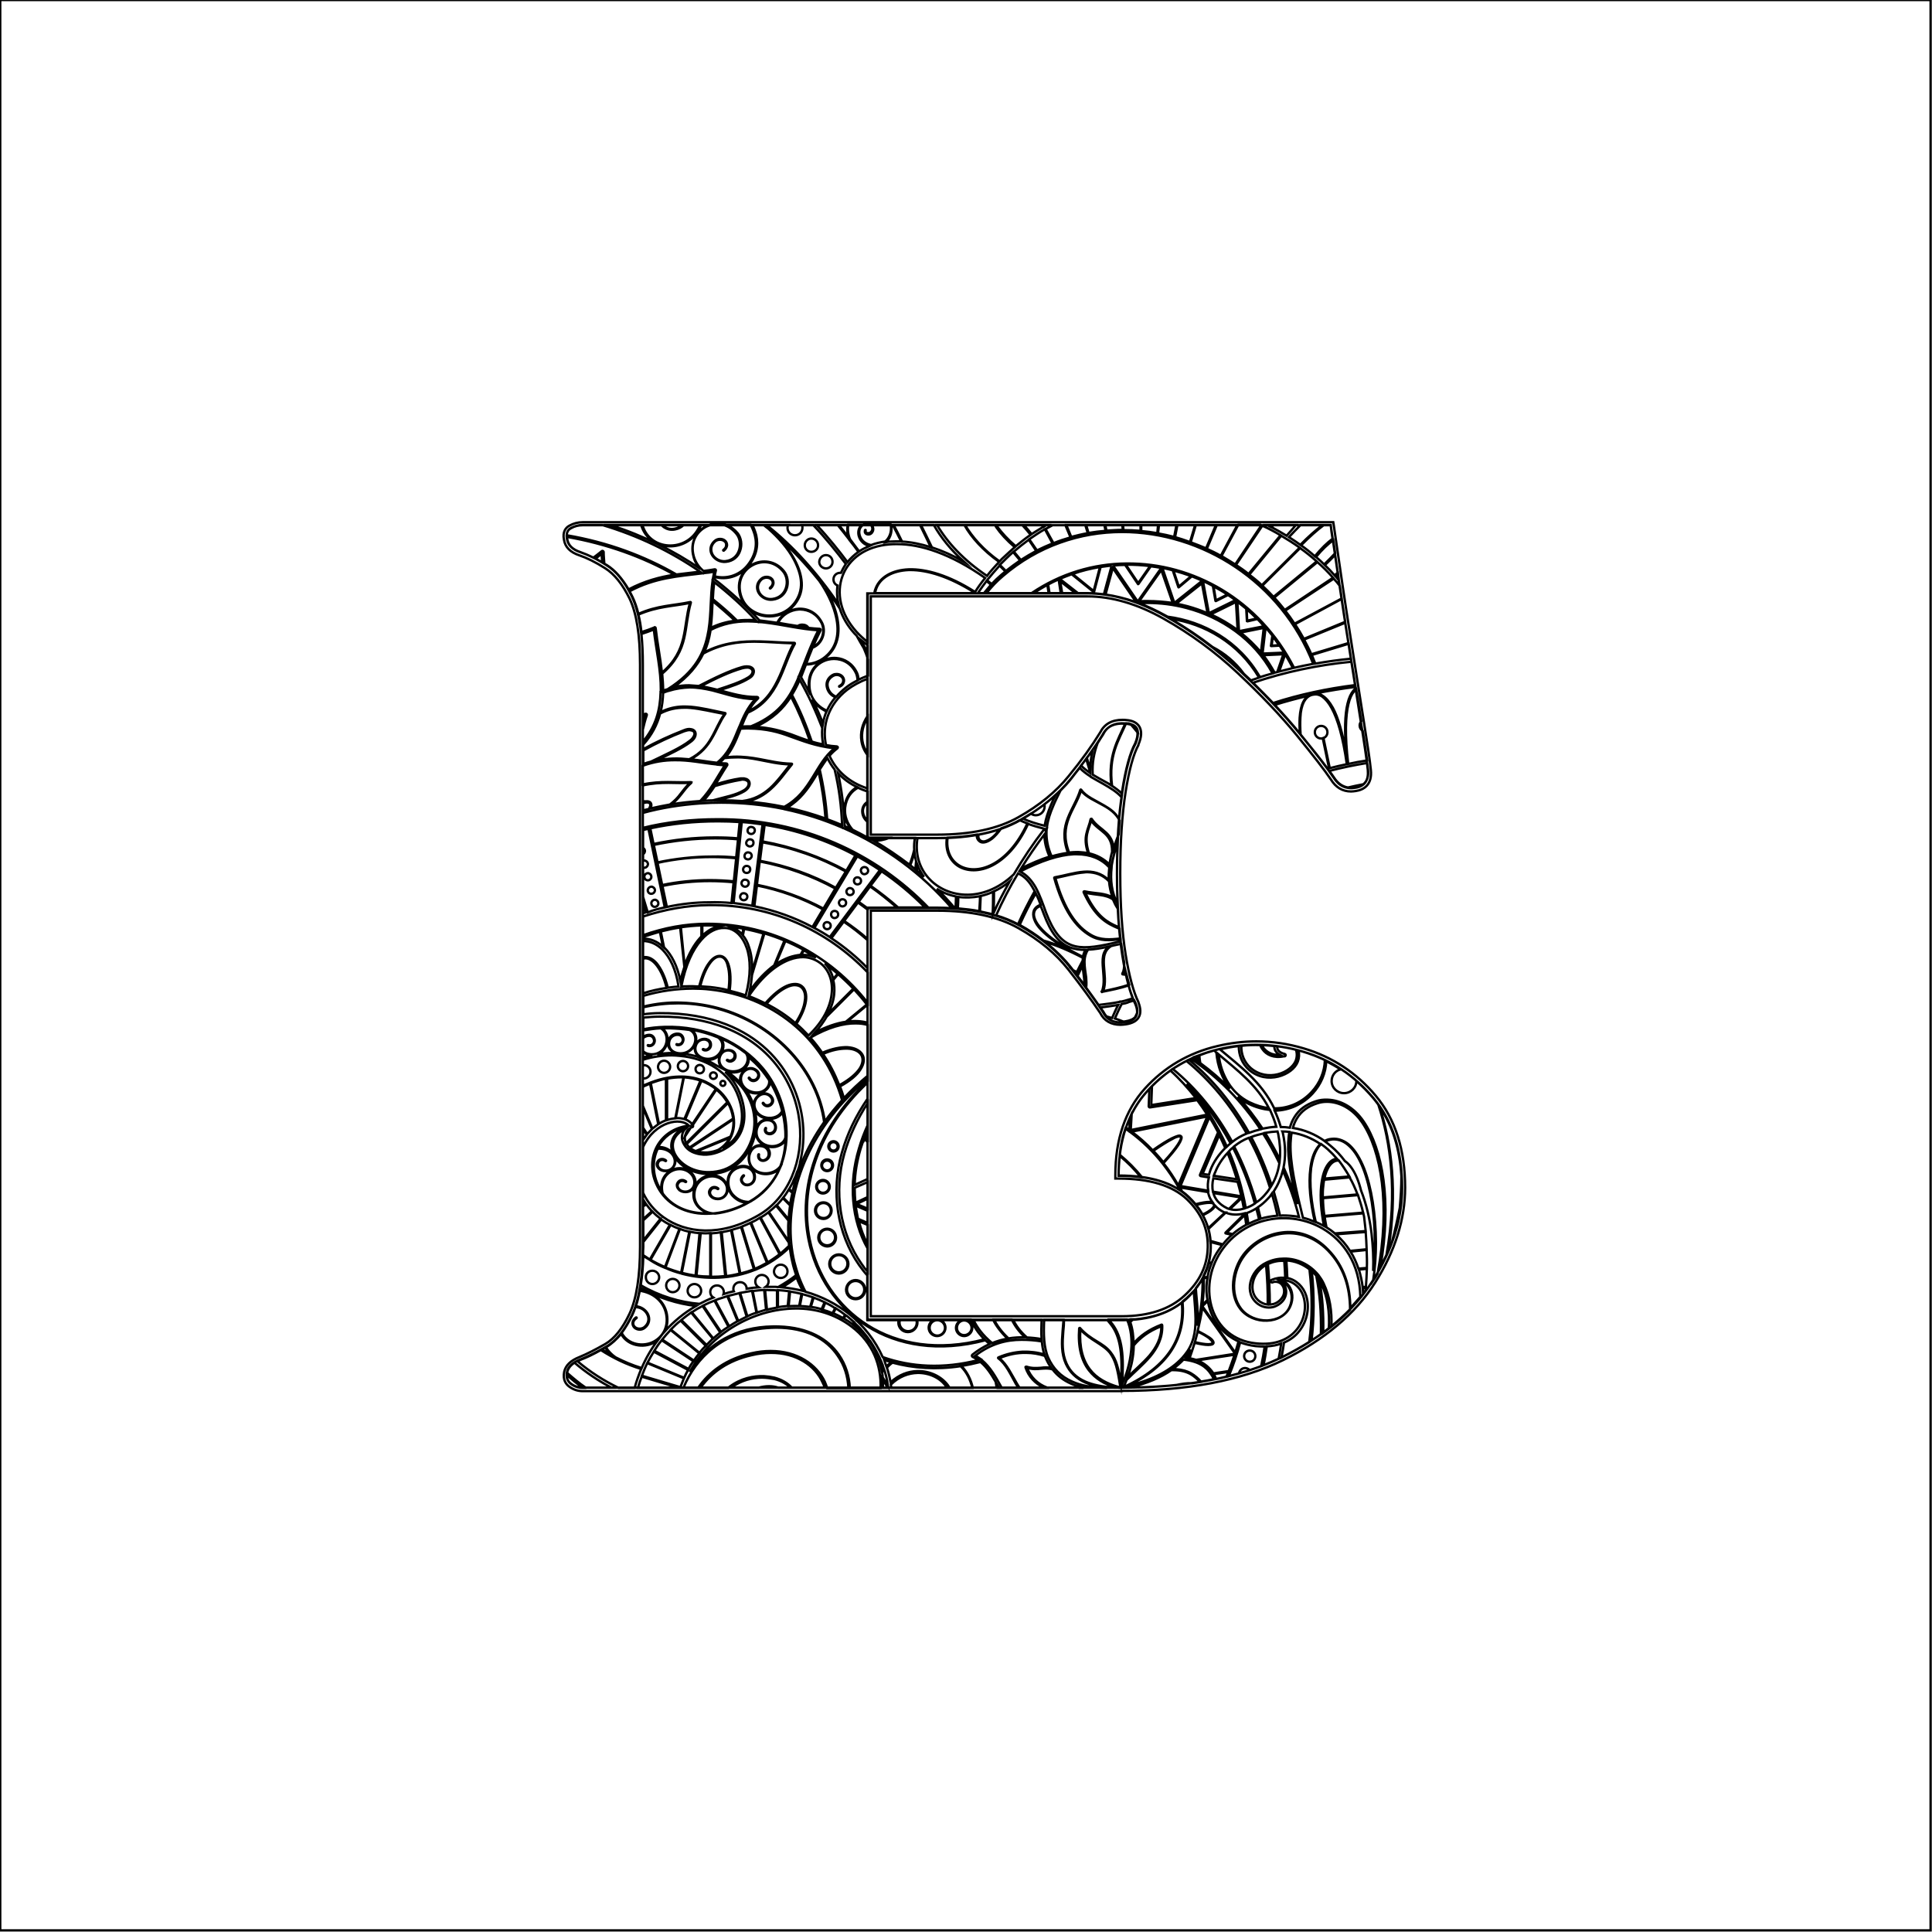 <?xml version="1.0" encoding="utf-8"?>
<!-- Generator: Adobe Illustrator 24.3.0, SVG Export Plug-In . SVG Version: 6.00 Build 0)  -->
<svg version="1.1" id="Mandala_Letter" xmlns="http://www.w3.org/2000/svg" xmlns:xlink="http://www.w3.org/1999/xlink" x="0px"
	 y="0px" width="828px" height="828px" viewBox="0 0 828 828" style="enable-background:new 0 0 828 828;" xml:space="preserve">
<style type="text/css">
	.st0{fill:none;stroke:#000000;stroke-miterlimit:10;}
</style>
<path class="st0" d="M0.1,827V0h827.3v827.3H0.1v-0.2 M284.7,440.1c17.6-0.6,33,6.7,42.3,17.8c6.5,7.8,10.3,18.5,10.1,28.9
	c-0.2,10.4-4.3,20.5-13.8,26.9c-7.6,5-16.4,7.2-24.2,6.3c-7.8-1-14.6-5.1-17.9-12.7c-2.4-5.4-2.2-11.3,0.4-16.1
	c2.5-4.5,7.1-8,13.7-8.8c-1.9-1.8-5.3-2.3-9.1-1c-4,1.4-8.1,4.7-10.6,10.2v19.6c1.9,4.1,4.9,7.7,8.8,10.5c9.5,6.8,24.3,8.6,40.7-0.9
	c25.9-14.9,25.7-64.8-14.4-80.4c-7.8-3-17.2-4.8-28.1-4.7c-2.3,0-4.6,0.2-6.9,0.4v5C278.7,440.5,281.7,440.2,284.7,440.1z
	 M546.1,475c6.5,0.1,12.2-2.8,16.1-7.1c3.4-3.7,5.5-8.6,5.6-13.6c-3-1.4-6.1-2.6-9.4-3.6c-0.6-0.2-1.3-0.4-1.9-0.5
	c0.4,1.5,0.3,3.2-0.3,4.8c-1.1,2.9-4.4,5.4-8.4,6.4c-4,1-8.7,0.4-12.5-2.9c-3-2.6-4.4-6.3-4.4-10.2c-2.7,0.3-5.4,0.8-8.1,1.4
	C531.3,456.9,540.6,463.6,546.1,475z M291.9,429.7c6.3,0.2,12.4,1.2,18.2,3c22.7,7.1,40.2,26,43.4,47.9c2.2-3.1,4.7-6.1,7.4-9.1
	c-7.9-27.6-30.8-44.6-56.5-47.4c-2.4-0.3-4.9-0.4-7.3-0.4c-7.1,0-14.3,1-21.4,3.1v4.6C281.1,430.1,286.6,429.5,291.9,429.7z
	 M282.6,434.2c11.1-0.1,20.6,1.7,28.6,4.8c27.8,10.8,37,37.9,31.7,59l0.7,0.3c2.4-5.9,5.6-11.7,9.6-17.4
	c-3-21.8-20.4-40.8-43.2-47.9c-6.1-1.9-12.6-3-19.2-3c-5,0-10,0.5-15.1,1.7v3C277.9,434.4,280.3,434.2,282.6,434.2z M278.2,443.5
	c0.6,0,1.2,0.2,1.6,0.6c0.4,0.4,0.7,0.9,0.8,1.6c0.1,0.7-0.2,1.5-0.7,2c-0.5,0.5-1.4,0.8-2.2,0.5c-0.2-0.1-0.1-0.4,0.1-0.3
	c0.8,0.3,1.4,0,1.9-0.4c0.5-0.5,0.7-1.1,0.6-1.7c-0.1-0.6-0.4-1.1-0.7-1.4c-0.4-0.3-0.8-0.5-1.4-0.5c-0.8,0-1.8,0.3-2.6,1v5.6
	c0.4,0.4,0.9,0.7,1.4,0.9c1.8,0.7,4.1,0.6,5.9-0.6c3.6-2.3,3.8-8.1,0.3-10.1c-2.5,0.1-5,0.5-7.6,0.9v2.8
	C276.4,443.8,277.4,443.5,278.2,443.5z M276.8,515.9c-0.4-0.6-0.8-1.2-1.2-1.9v2.6L276.8,515.9z M277,410.2c1.4,0.1,3,1,4.4,2.6
	c1.8,2.2,3.6,5.6,4.8,10.5c1.5-0.2,3.1-0.4,4.6-0.5c-1.1-7.5-3.8-12.7-6.9-15.8c-2.6-2.6-5.5-3.7-8.3-3.7v7
	C276.1,410.2,276.5,410.1,277,410.2z M284.1,405.7l-1.3-6.4c-2.4,0.7-4.8,1.4-7.2,2.3v0.7C278.5,402.2,281.5,403.3,284.1,405.7z
	 M303.1,395.9c27.9,0,52.7,13.3,68.8,33.9v-13c-17.1-17.9-41.2-29.2-68-28.9c-9.3,0.1-18.9,1.8-28.3,4.9v8
	C284.6,397.6,293.8,395.9,303.1,395.9z M285.8,563.2c0.5,2.9,0.1,5.4-0.9,7.4c3.8-4.2,8.2-7.9,13.4-10.9c-8-0.9-16.2-3.5-23.9-7.8
	c-0.1,0.3-0.1,0.7-0.2,1C279.7,553.7,284.7,557.3,285.8,563.2z M262.1,580.7c-1.1-1-2-2.1-2.7-3.2c-0.5,0.3-0.9,0.5-1.4,0.8
	C259.3,579.1,260.7,580,262.1,580.7z M279.4,519.1c-0.8-0.9-1.6-1.8-2.4-2.9l-1.4,0.8v5.5L279.4,519.1z M283.1,522.3
	c-1.2-0.9-2.4-1.9-3.4-3l-4,3.7v8.6L283.1,522.3z M299.8,558.8c1.9-1,3.8-1.9,5.9-2.7c-0.8-0.5-1.3-1.4-1.3-2.4
	c0-1.6,1.3-2.8,2.9-2.8c1.6,0,2.9,1.3,2.9,2.8c0,0.3,0,0.6-0.1,0.9c1.5-0.5,2.9-0.9,4.4-1.2c-0.2-0.4-0.2-0.7-0.2-1.1
	c0-1.6,1.3-2.8,2.9-2.8c1.6,0,2.8,1.3,2.8,2.8c0,0,0,0,0,0c1.7-0.3,3.4-0.5,5.1-0.6c-0.8-0.5-1.4-1.4-1.4-2.5c0-1.6,1.3-2.8,2.8-2.8
	c1.6,0,2.9,1.3,2.9,2.8c0,0.9-0.5,1.8-1.2,2.3c1.1,0,2.2,0,3.2,0c0.7,0,1.4,0,2.1,0.1c2.6-1.5,5.3-3.2,7.7-5.1
	c-0.6-1.8-1.2-3.7-1.6-5.6c-0.5-2.1-0.9-4.3-1.1-6.5c-4.4,4.4-9.5,7.6-14.8,9.8c0,0,0,0-0.1,0c-9.9,4-21,4.4-31.3,1.7
	c-0.1,0-0.1,0-0.2-0.1c-2.4-0.6-4.7-1.4-6.9-2.4c0,0-0.1,0-0.1,0c-2.2-0.9-4.4-2-6.4-3.3c0,0-0.1,0-0.1-0.1c-0.7-0.4-1.3-0.8-2-1.2
	c-0.3-0.2-0.6-0.4-0.9-0.6c-0.1,4.7-0.5,8.9-1.1,12.6C282.6,555.5,291.4,558.1,299.8,558.8z M334.6,542c1.6,0,2.9,1.3,2.9,2.9
	c0,1.6-1.3,2.8-2.9,2.8c-1.6,0-2.9-1.3-2.9-2.8C331.8,543.3,333,542,334.6,542z M297.6,550.3c1.6,0,2.9,1.3,2.9,2.9
	c0,1.6-1.3,2.8-2.9,2.8c-1.6,0-2.9-1.3-2.9-2.8C294.7,551.6,296,550.3,297.6,550.3z M288.3,548.1c1.6,0,2.9,1.3,2.9,2.8
	c0,1.6-1.3,2.9-2.9,2.9c-1.6,0-2.8-1.3-2.8-2.9C285.5,549.3,286.8,548.1,288.3,548.1z M279.6,544.6c1.6,0,2.9,1.3,2.9,2.8
	c0,1.6-1.3,2.9-2.9,2.9c-1.6,0-2.8-1.3-2.8-2.9C276.7,545.8,278,544.6,279.6,544.6z M285.7,423.4c-1.2-4.8-2.9-8.1-4.7-10.2
	c-1.5-1.7-3-2.5-4.4-2.5c-0.3,0-0.6,0.1-0.9,0.1c0,0-0.1,0-0.1,0.1v14.8C279,424.6,282.3,423.9,285.7,423.4z M324.4,379.2
	c10.1,2,19.7,5.5,28.5,10.2l5.1-8.6c-9.9-5.4-20.9-9.4-32.4-11.6L324.4,379.2z M362.5,373.5c-10.9-6-23-10.3-35.8-12.5l-1,7.9
	c11.6,2.2,22.6,6.1,32.5,11.6L362.5,373.5z M355.6,401.6l21.5-28.7c-3.1-2.1-6.4-4.1-9.7-5.9L349,397.7
	C351.3,398.9,353.5,400.2,355.6,401.6z M369.9,371.7c0.2-0.1,0.4-0.1,0.6-0.1c0.6,0,1.2,0.3,1.4,0.9c0.4,0.8,0,1.7-0.8,2
	c-0.8,0.4-1.7,0-2-0.8C368.7,372.9,369.1,372,369.9,371.7z M366.9,376.1c0.2-0.1,0.4-0.1,0.6-0.1c0.6,0,1.2,0.4,1.4,0.9
	c0.3,0.8,0,1.7-0.8,2c-0.8,0.3-1.7,0-2-0.8C365.8,377.3,366.1,376.4,366.9,376.1z M363.7,380.7c0.2-0.1,0.4-0.1,0.6-0.1
	c0.6,0,1.2,0.4,1.4,0.9c0.4,0.8,0,1.7-0.8,2c-0.8,0.3-1.7,0-2-0.8C362.5,382,362.9,381.1,363.7,380.7z M360.5,385.5
	c0.2-0.1,0.4-0.1,0.6-0.1c0.6,0,1.2,0.3,1.4,0.9c0.3,0.8,0,1.7-0.8,2c-0.8,0.4-1.7,0-2-0.8C359.3,386.8,359.7,385.9,360.5,385.5z
	 M357.1,390.5c0.2-0.1,0.4-0.1,0.6-0.1c0.6,0,1.2,0.3,1.4,0.9c0.3,0.8,0,1.7-0.8,2c-0.8,0.4-1.7,0-2-0.8
	C356,391.7,356.3,390.8,357.1,390.5z M353.9,395.3c0.2-0.1,0.4-0.1,0.6-0.1c0.6,0,1.2,0.4,1.4,0.9c0.3,0.8,0,1.7-0.8,2
	c-0.8,0.3-1.7,0-2-0.8C352.8,396.5,353.1,395.6,353.9,395.3z M324.4,379.5l-1.1,8.9c8.8,1.8,17.2,4.8,24.9,8.9l4.5-7.6
	C344,385,334.5,381.5,324.4,379.5z M284.9,388.9l-7-33.7c-0.8,0.2-1.5,0.3-2.3,0.5v7.7c0.6,0.3,1,1.1,0.7,1.8
	c-0.1,0.4-0.4,0.7-0.7,0.9v2.8c0.2-0.1,0.4-0.1,0.6-0.1c0.2,0,0.3,0,0.4,0.1c0.8,0.3,1.3,1.1,1,1.9c-0.3,0.8-1.1,1.3-1.9,1
	c0,0-0.1,0-0.1,0v12.6l2,6.6C280.1,390,282.5,389.4,284.9,388.9z M281.1,385.7c0.8,0.3,1.2,1.1,1,1.9c-0.3,0.8-1.1,1.2-1.9,1
	c-0.8-0.3-1.2-1.1-1-1.9c0.2-0.6,0.8-1.1,1.5-1.1C280.8,385.6,280.9,385.6,281.1,385.7z M276.2,375.3c0.2-0.6,0.8-1.1,1.5-1.1
	c0.1,0,0.3,0,0.4,0.1c0.8,0.3,1.2,1.1,1,1.9c-0.3,0.8-1.1,1.3-1.9,1C276.4,377,276,376.1,276.2,375.3z M277.7,381.1
	c0.2-0.6,0.8-1.1,1.5-1.1c0.2,0,0.3,0,0.4,0.1c0.8,0.3,1.3,1.1,1,1.9c-0.3,0.8-1.1,1.2-1.9,1C277.9,382.8,277.4,381.9,277.7,381.1z
	 M275.6,387.1v4.3c0.4-0.1,0.8-0.3,1.2-0.4L275.6,387.1z M362.7,373.2l3.9-6.6c-11.9-6.4-25-10.9-38.9-13.1l-0.9,7.1
	C339.6,362.9,351.7,367.2,362.7,373.2z M315.5,367.5l0.8-7.8c-3.2-0.3-6.6-0.4-9.9-0.4c-9,0-17.8,1-26.2,2.8l1.6,7.5
	c7.6-1.6,15.5-2.5,23.5-2.5C308.7,367,312.2,367.2,315.5,367.5z M314.5,377.7l1-9.9c-3.3-0.3-6.7-0.5-10.2-0.5
	c-8,0-15.9,0.8-23.5,2.5l2,9.5c6.7-1.4,13.6-2.1,20.5-2.1C307.8,377.2,311.1,377.4,314.5,377.7z M313.5,387l0.9-8.9
	c-3.3-0.3-6.7-0.5-10.1-0.5c-6.9,0-13.8,0.7-20.4,2.1l1.9,9c6-1.3,12.1-2,18.1-2C307.1,386.6,310.3,386.7,313.5,387z M316.3,359.3
	l0.7-7c-3.1-0.2-6.2-0.3-9.3-0.3c-10.1,0-19.8,1-29,3l1.4,6.7c8.5-1.8,17.3-2.8,26.3-2.8C309.8,358.9,313.1,359,316.3,359.3z
	 M275.6,537.9c0.4,0.2,0.7,0.5,1.1,0.7c0.6,0.4,1.2,0.8,1.8,1.2l8.6-14.9c-1.2-0.6-2.4-1.3-3.5-2.1c-0.1-0.1-0.2-0.1-0.2-0.2
	l-7.7,9.7v2.1C275.6,535.6,275.6,536.7,275.6,537.9z M322.4,388.2l4.4-34.9c-3-0.4-5.9-0.8-8.9-1l-3.5,34.7
	C317.1,387.4,319.8,387.7,322.4,388.2z M320.7,355c0.3-0.4,0.7-0.6,1.2-0.6c0.4,0,0.7,0.1,1,0.3c0.7,0.5,0.8,1.5,0.2,2.2
	c-0.5,0.6-1.5,0.7-2.1,0.2C320.3,356.7,320.2,355.7,320.7,355z M320.2,360.3c0.3-0.4,0.7-0.6,1.2-0.6c0.3,0,0.7,0.1,1,0.3
	c0.6,0.5,0.7,1.5,0.2,2.2c-0.5,0.6-1.5,0.8-2.2,0.2C319.7,362,319.6,361,320.2,360.3z M319.4,365.9c0.3-0.4,0.7-0.6,1.2-0.6
	c0.3,0,0.7,0.1,1,0.3c0.6,0.5,0.8,1.5,0.2,2.1c-0.5,0.7-1.5,0.8-2.2,0.3C319,367.6,318.9,366.6,319.4,365.9z M318.8,371.7
	c0.3-0.4,0.7-0.6,1.2-0.6c0.3,0,0.7,0.1,1,0.3c0.6,0.5,0.7,1.5,0.2,2.2c-0.5,0.6-1.5,0.7-2.2,0.2
	C318.4,373.3,318.3,372.3,318.8,371.7z M318.1,377.6c0.3-0.4,0.7-0.6,1.2-0.6c0.4,0,0.7,0.1,1,0.3c0.7,0.5,0.8,1.5,0.2,2.2
	c-0.5,0.6-1.5,0.7-2.1,0.2C317.7,379.2,317.6,378.3,318.1,377.6z M318.7,382.8c0.4,0,0.7,0.1,1,0.3c0.7,0.5,0.8,1.5,0.2,2.2
	c-0.5,0.6-1.5,0.7-2.1,0.2c-0.7-0.5-0.8-1.5-0.2-2.2C317.8,383,318.2,382.8,318.7,382.8z M310,448.9c-0.3,2-1.7,3.9-3.8,4.8
	c-1.3,0.6-2.7,0.6-4,0.4c1.6,0.7,3.2,1.5,4.6,2.4c1,0.5,2,1.1,3,1.6c-0.1-0.1-0.2-0.2-0.3-0.3c-1.4-1.4-2-3.6-0.8-5.7
	c0.8-1.6,2.3-2.1,3.6-2.1c0.4,0,0.8,0.1,1.2,0.2c0.6,0.2,1.1,0.6,1.4,1.1c0.3,0.5,0.4,1.1,0.3,1.7c-0.1,0.7-0.6,1.4-1.3,1.7
	c-0.7,0.4-1.5,0.4-2.3-0.2c-0.2-0.1,0-0.4,0.2-0.3c0.6,0.5,1.4,0.4,1.9,0.1c0.6-0.3,1-0.9,1.1-1.5c0.1-0.6,0-1.2-0.3-1.5
	c-0.3-0.4-0.7-0.7-1.2-0.9c-1.3-0.5-3.4-0.2-4.4,1.7c-1.1,2-0.6,4,0.7,5.3c1.4,1.3,3.6,2.1,6.1,1.6c4.5-0.9,5.7-5.3,4-7.6
	c-3.2-2.5-6.8-4.7-10.8-6.4C309.9,446.2,310.2,447.6,310,448.9z M288.4,494.5c0.1,0.1,0.1,0.2,0.2,0.3c-1.1-2.2-1.2-4.6-0.3-6.7
	c0.8-1.9,2.5-3.6,5.2-4.9c-5.4,1.2-9.2,4.3-11.4,8.2c-0.1,0.1-0.1,0.1-0.1,0.2C284.4,491.4,287.1,492.5,288.4,494.5z M315.8,459.5
	c-1.6,0.3-3.2,0.1-4.5-0.5c9.6,6.4,13.2,15.2,12.8,23.3c-0.5,9.6-6.6,18.1-15,20.2c-9.1,2.2-16.6-1.5-19.8-6.5
	c-0.1-0.2-0.2-0.4-0.3-0.6c0.6,1.5,0.6,2.9,0,4.1c-0.7,1.4-2.1,2.3-3.8,2.4c-1.2,0-2.2-0.4-2.9-1.1c-0.7-0.7-1-1.6-0.7-2.5
	c0.3-0.8,0.8-1.3,1.5-1.5c0.7-0.2,1.5-0.1,2.3,0.5c0.2,0.1,0,0.4-0.2,0.3c-0.7-0.5-1.4-0.6-2-0.4c-0.6,0.2-1,0.6-1.2,1.3
	c-0.3,0.8,0,1.6,0.6,2.2c0.6,0.6,1.5,1,2.7,1c1.6,0,2.9-0.9,3.5-2.1c0.6-1.3,0.6-3-0.5-4.6c-1.2-1.9-4-2.9-6.4-2.7
	c-2.2,4.5-2.3,10-0.1,15.1c0.5,1.2,1.2,2.3,1.8,3.3c-0.1-0.4-0.1-0.7-0.2-1.2c-0.3-5.1,3.3-8.4,7.1-8.8c2.6-0.3,5.2,0.8,6.6,2.9
	c1.2,1.8,1.2,3.6,0.5,5s-2.1,2.3-3.8,2.3c-1.2,0-2.3-0.4-2.9-1.1c-0.7-0.7-1-1.6-0.7-2.5c0.3-0.7,0.8-1.3,1.5-1.5
	c0.7-0.2,1.5-0.1,2.3,0.5c0.2,0.1,0,0.4-0.2,0.3c-0.7-0.5-1.4-0.6-2-0.4c-0.6,0.2-1,0.7-1.3,1.3c-0.3,0.8,0,1.5,0.6,2.2
	c0.6,0.6,1.5,1,2.6,1c1.6,0,2.9-0.9,3.5-2.2c0.6-1.3,0.6-3-0.5-4.7c-1.3-1.9-3.8-3-6.2-2.7c-3.6,0.4-7.1,3.5-6.8,8.5
	c0.1,0.8,0.1,1.4,0.4,2c3.6,4.8,9,7.5,15.1,8.2c1.7,0.2,3.5,0.3,5.3,0.2c-4.1-0.7-7.1-3.8-7.3-7.5c-0.3-5.1,3.3-8.4,7.1-8.8
	c2.6-0.3,5.3,0.8,6.6,2.9c1.2,1.8,1.2,3.6,0.5,5c-0.7,1.4-2.1,2.3-3.8,2.3c-1.2,0-2.2-0.4-2.9-1.1c-0.7-0.7-1-1.6-0.7-2.5
	c0.3-0.7,0.8-1.3,1.5-1.5c0.7-0.2,1.5-0.1,2.3,0.5c0.2,0.1,0,0.4-0.2,0.3c-0.7-0.5-1.4-0.6-2-0.4c-0.6,0.2-1,0.7-1.2,1.3
	c-0.3,0.8,0,1.5,0.6,2.2c0.6,0.6,1.5,1,2.7,1c1.6,0,2.9-0.9,3.5-2.2c0.6-1.3,0.6-3-0.5-4.6c-1.3-1.9-3.8-3-6.3-2.7
	c-3.6,0.4-7.1,3.5-6.8,8.5c0.3,4.1,4,7.3,8.9,7.4c4.7-0.5,9.6-2.1,14.1-4.6c-2.3,0-4.6-0.9-6.6-3c-1.5-1.6-2.4-4.2-2.1-6.7
	c0.2-2.5,1.7-4.8,4.7-5.8c0.5-0.2,1-0.3,1.5-0.3c1.5-0.1,2.7,0.3,3.7,1c1.3,1,1.9,2.6,1.7,4.3c-0.3,2.4-2.9,3.6-4.6,2.6
	c-0.7-0.4-1.2-1.1-1.3-1.8c-0.1-0.7,0.3-1.5,1-2.1c0.2-0.1,0.4,0.1,0.2,0.3c-0.7,0.6-1,1.2-0.9,1.8c0.1,0.6,0.5,1.2,1.1,1.6
	c1.5,0.9,3.9-0.1,4.2-2.3c0.2-1.6-0.4-3.1-1.6-4c-1.2-0.9-2.9-1.3-4.9-0.7c-3,0.9-4.3,3.1-4.5,5.4c-0.3,2.4,0.6,4.9,2.1,6.4
	c2.1,2.2,4.6,3,7,2.9c0.7-0.4,1.3-0.8,2-1.2c5.1-3.4,8.7-8,10.9-13.1c-3.1,3.1-8.7,3.3-11.7,0c-1.6-1.8-2-4.4-1.3-6.5
	c0.6-1.8,2.1-3.3,4.2-3.5c0.3,0,0.6,0,1,0c2.1,0.2,3.3,1.6,3.5,3.1c0.2,1.5-0.5,3-2.2,3.5c-0.7,0.2-1.5,0.1-2.1-0.4
	c-0.6-0.5-0.8-1.3-0.6-2.2c0.1-0.2,0.4-0.2,0.3,0.1c-0.2,0.8,0.1,1.5,0.5,1.9c0.4,0.4,1.1,0.6,1.7,0.4c1.5-0.5,2.1-1.8,1.9-3.2
	c-0.2-1.3-1.2-2.6-3.2-2.8c-2.5-0.3-4.1,1.2-4.8,3.2c-0.7,2-0.4,4.5,1.2,6.2c3.1,3.3,9,2.9,11.8-0.7c1.4-3.6,2.1-7.5,2.3-11.4
	c-0.8,1.6-2.5,2.6-4.4,3c-2.4,0.4-5.1-0.3-6.9-2.3c-1.5-1.7-1.8-4.1-1.1-6.1c0.7-2,2.5-3.5,4.9-3.3c2,0.2,3.1,1.5,3.3,2.9
	c0.2,1.4-0.5,2.9-2,3.3c-0.7,0.2-1.5,0-2.1-0.4c-0.5-0.4-0.8-1.2-0.4-2.1c0.1-0.2,0.4-0.1,0.3,0.1c-0.3,0.8-0.1,1.4,0.3,1.7
	c0.5,0.4,1.2,0.5,1.8,0.3c1.3-0.3,2-1.6,1.8-2.9c-0.2-1.3-1.1-2.5-3-2.6c-2.3-0.2-3.9,1.2-4.6,3.1c-0.7,1.8-0.5,4.2,1,5.7
	c1.7,1.9,4.3,2.6,6.6,2.2c2.1-0.4,3.9-1.6,4.4-3.6c0.1-3.6-0.4-7.2-1.2-10.8c-1.1,2-4,3.4-7.3,2.6c-2.6-0.6-4.3-2.4-4.9-4.4
	c-0.5-2,0.1-4.2,2.1-5.6c1-0.7,2-0.8,2.9-0.7c0.9,0.2,1.7,0.6,2.3,1.2c0.4,0.5,0.7,1,0.8,1.6c0.1,0.6-0.1,1.2-0.5,1.7
	c-0.4,0.6-1.2,1-1.9,1c-0.7,0-1.5-0.4-2-1.2c-0.1-0.2,0.2-0.4,0.3-0.2c0.4,0.7,1,1,1.6,1c0.6,0,1.3-0.3,1.7-0.8
	c0.4-0.5,0.5-1,0.4-1.5c0-0.5-0.3-0.9-0.7-1.4c-1-1.1-2.9-1.7-4.7-0.5c-1.9,1.3-2.5,3.4-2,5.2c0.5,1.9,2.1,3.6,4.6,4.2
	c3.4,0.8,6.3-0.8,7.1-2.8c-1.1-4.4-2.9-8.7-5.2-12.5c0.1,2.9-3.2,5.8-7.6,4.8c-2.6-0.6-4.4-2.4-5-4.3c-0.6-2,0-4.2,2-5.6
	c1-0.7,2-0.8,2.9-0.7c0.9,0.2,1.7,0.6,2.3,1.2c0.4,0.5,0.7,1,0.7,1.6c0.1,0.6-0.1,1.2-0.5,1.7c-0.4,0.6-1.2,1-1.9,1
	c-0.8,0-1.5-0.4-2-1.2c-0.1-0.2,0.2-0.4,0.3-0.2c0.4,0.7,1,1,1.7,1c0.6,0,1.3-0.3,1.6-0.8c0.4-0.5,0.5-1,0.5-1.5
	c-0.1-0.5-0.3-1-0.7-1.4c-1-1.1-2.9-1.7-4.7-0.5c-1.9,1.3-2.4,3.3-1.8,5.2c0.6,1.8,2.2,3.5,4.7,4.1c4.6,1.1,7.7-2.3,7.1-5.1
	c-0.9-1.4-2-2.8-3-4.1c-1.8-2.2-3.9-4.2-6.1-6C321.6,454.8,320.1,458.7,315.8,459.5z M288.9,488.3c-1,2.3-0.6,4.9,0.9,7.2
	c3,4.7,10.2,8.4,19,6.2c8-2,14-10.2,14.5-19.6c0.4-7.8-3.1-16.4-12.5-22.7c3,2.8,5.3,6.2,6.7,10.3c2.9,8.3,1.5,15.2-2.8,19.7
	c-0.7,0.7-3,2.7-6.2,4.1c-3.3,1.4-7.5,2.1-11.8,0.2c-1.5-0.7-2.7-1.8-3.4-3c-0.8-1.2-1.2-2.6-1-3.9c0.1-1.2,0.6-2.3,1.6-3.2
	C291.3,484.9,289.7,486.5,288.9,488.3z M295.4,483.7c-0.8,0.6-1.3,1.5-1.6,2.4L295.4,483.7z M296.7,481.8l10.1-15.1
	c-1.8-1.4-3.9-2.6-6.2-3.5l-6.9,16.5C294.9,480.2,295.9,480.9,296.7,481.8z M293.1,461.7l-3.5,17.5c1.3-0.1,2.6,0.1,3.7,0.4
	l6.9-16.5C298.1,462.4,295.7,461.9,293.1,461.7z M260,577.2c-0.1,0.1-0.2,0.1-0.3,0.2c1,1.7,2.4,3.1,4.1,4.3
	c3.5,1.8,7.2,3.4,11.2,4.6c1.8-4.2,4.1-8.2,6.9-11.9c-0.5,0.4-1.1,0.8-1.7,1.1c-4.5,2.3-11.1,1.4-14-3.8
	C264.2,574,262.2,575.9,260,577.2z M277.7,563.2c0.9,1.9,0.7,4.3-1.4,5.9c-1.5,1.2-3.4,0.8-4.4-0.1c-0.6-0.6-0.9-1.4-0.8-2.2
	c0.1-0.8,0.6-1.6,1.5-2.2c0.2-0.1,0.4,0.2,0.2,0.3c-0.8,0.5-1.3,1.2-1.4,1.9c-0.1,0.7,0.1,1.4,0.7,1.9c0.8,0.8,2.6,1.1,4,0.1
	c2-1.6,2.2-3.8,1.3-5.5c-0.9-1.8-2.8-3.1-5.1-3.1c-0.4,1.2-0.8,2.3-1.3,3.3c-1.4,3-3,5.6-4.6,7.8c0,0,0,0.1,0.1,0.1
	c2.8,5,9.2,5.9,13.6,3.6c3.8-2,6.5-6.2,5.4-11.8c-1.1-5.7-5.9-9.3-11.3-10c-0.5,2.4-1,4.6-1.7,6.6
	C274.8,560,276.8,561.4,277.7,563.2z M298.4,445.2c0,2-1,4-3,5.3c-0.9,0.6-2,1-3.1,1c2.7,0.3,5.4,0.9,7.9,1.8
	c-0.1-0.1-0.2-0.1-0.3-0.2c-1.7-1.1-2.7-3-1.8-5.3c0.9-2.2,3-2.8,4.6-2.5c0.6,0.2,1.2,0.4,1.5,0.9c0.4,0.4,0.5,1,0.5,1.7
	c0,0.7-0.4,1.5-1.1,1.9c-0.6,0.4-1.5,0.6-2.3,0.1c-0.2-0.1-0.1-0.4,0.2-0.3c0.7,0.4,1.4,0.3,1.9-0.1c0.5-0.4,0.9-1,0.9-1.6
	c0-0.6-0.2-1.1-0.5-1.5c-0.3-0.4-0.8-0.6-1.3-0.8c-1.4-0.3-3.4,0.2-4.2,2.3c-0.8,2.1,0.1,3.9,1.7,4.9c1.6,1.1,4,1.3,5.9,0.5
	c2-0.8,3.3-2.7,3.6-4.5c0.3-1.6-0.3-3.2-1.8-4.2c-3.6-1.5-7.4-2.6-11.4-3.3C297.7,442.3,298.4,443.8,298.4,445.2z M594.9,536.5
	c0.6-1.3,1.1-2.7,1.6-4c1.3-4.9,2.4-9.8,3.4-14.8c0.4-4.6,0.7-9.1,0.7-13.6c-0.7-11.8-3.8-21.7-9.4-29.8
	C596.4,490,599.1,510.8,594.9,536.5z M283.1,451.1c-0.5,0.3-1,0.6-1.5,0.7c1.8-0.3,3.5-0.4,5.2-0.5c1.1,0,2.1,0,3.1,0.1
	c-0.3-0.1-0.5-0.2-0.8-0.3c-1.9-0.8-3.2-2.5-2.7-4.9c0.5-2.3,2.5-3.3,4.1-3.2c0.6,0,1.2,0.2,1.6,0.6c0.4,0.4,0.7,0.9,0.8,1.6
	c0.1,0.7-0.2,1.5-0.7,2.1c-0.5,0.5-1.3,0.8-2.2,0.5c-0.2-0.1-0.1-0.4,0.1-0.3c0.8,0.3,1.4,0,1.9-0.4c0.5-0.5,0.7-1.1,0.6-1.7
	c-0.1-0.6-0.4-1.1-0.7-1.4c-0.4-0.3-0.8-0.5-1.4-0.5c-1.4-0.1-3.3,0.8-3.7,3c-0.4,2.3,0.8,3.8,2.5,4.5c1.8,0.7,4.1,0.6,5.9-0.6
	c1.8-1.2,2.8-3.2,2.8-5c0-1.7-0.8-3.3-2.5-4c-2.7-0.4-5.5-0.6-8.4-0.7c-1.1,0-2.2,0-3.3,0.1C287.1,443,286.8,448.7,283.1,451.1z
	 M282.1,481.8l-3.5-17.4c-0.5,0.2-0.9,0.4-1.4,0.6c-0.6,0.2-1.1,0.5-1.7,0.8v8.1l4.1,9.8C280.5,483,281.3,482.4,282.1,481.8z
	 M276.9,451.7c-0.5-0.2-0.9-0.4-1.3-0.7v2.2c1.3-0.4,2.7-0.8,4-1C278.7,452.2,277.7,452,276.9,451.7z M279.4,483.9l-3.8-9.1v8.5
	l1.8,2.7C278.1,485.3,278.7,484.6,279.4,483.9z M536,457.7c3.6,3.1,7.9,3.6,11.6,2.7c3.7-0.9,6.7-3.3,7.7-5.8
	c0.6-1.6,0.6-3.3,0.1-4.7c-2.7-0.7-5.4-1.2-8-1.5c0,0,0,0.1,0,0.1c-0.2,1.1,0.6,2.6,3.2,3.2c0.7,0.2,0.4,1.2-0.3,1c0,0-0.1,0-0.1,0
	c-4.2,0.9-7.5-0.6-9.2-3.1c-0.4-0.5-0.7-1.1-0.9-1.7c-2.7-0.1-5.4,0-8.1,0.3C531.9,451.8,533.2,455.2,536,457.7z M290.9,461.4
	c7-0.2,12.7,2.1,16.8,5.6c6.5,5.6,8.8,14.3,5.2,21c-0.9,1.6-2,3-3.3,4c2.3-1.2,4-2.7,4.4-3.1c4-4.2,5.3-10.7,2.5-18.7
	c-3.6-10.6-13.7-16.7-25.3-17.7c-1.1-0.1-2.2-0.2-3.3-0.2c-4.1,0-8.3,0.6-12.4,1.9v2.3c0.2,0,0.3,0,0.5,0c1.6,0,2.8,1.3,2.8,2.8
	c0,1.6-1.3,2.9-2.8,2.9c-0.2,0-0.3,0-0.5-0.1v3.3c0.5-0.3,1-0.5,1.5-0.7C282.1,462.5,286.8,461.5,290.9,461.4z M309.8,463.2
	c0.6,0,1.1,0.5,1.1,1.1c0,0.6-0.5,1.1-1.1,1.1c-0.6,0-1.1-0.5-1.1-1.1C308.8,463.6,309.3,463.2,309.8,463.2z M305.7,459.6
	c0.8,0,1.5,0.6,1.5,1.4c0,0.8-0.7,1.4-1.5,1.4s-1.4-0.6-1.4-1.4C304.3,460.2,304.9,459.6,305.7,459.6z M299.9,456.4
	c1,0,1.8,0.8,1.8,1.8c0,1-0.8,1.8-1.8,1.8c-1,0-1.8-0.8-1.8-1.8C298,457.3,298.9,456.4,299.9,456.4z M292.7,454.7
	c1.2,0,2.2,1,2.2,2.2c0,1.2-1,2.2-2.2,2.2c-1.2,0-2.2-1-2.2-2.2C290.5,455.7,291.5,454.7,292.7,454.7z M284.6,454.6
	c1.4,0,2.6,1.2,2.6,2.6c0,1.4-1.2,2.6-2.6,2.6c-1.4,0-2.6-1.2-2.6-2.6C282.1,455.7,283.2,454.6,284.6,454.6z M277.2,486.3l-1.6-2.4
	v4.4l0.1,0.1C276.2,487.7,276.7,487,277.2,486.3z M307.8,492.8c1.9-1.1,3.6-2.7,4.9-5c0-0.1,0.1-0.1,0.1-0.2l-14.1,5.8
	C301.9,494.4,305.1,493.9,307.8,492.8z M282.4,481.6c1-0.6,2-1.1,3-1.5v-17.8c-2.1,0.4-4.2,1.1-6.5,1.9L282.4,481.6z M292,461.7
	c-2,0-4,0.2-6.1,0.6V480c1.2-0.4,2.3-0.6,3.5-0.7l3.5-17.5C292.5,461.7,292.2,461.7,292,461.7z M296.2,483.1c0,0-0.1,0.1-0.1,0.1
	l-2.5,3.8c-0.1,0.3-0.1,0.5-0.1,0.8c0,0.7,0.2,1.5,0.5,2.2l17.7-17.6c-1.1-1.9-2.5-3.6-4.3-5.1c-0.1-0.1-0.3-0.2-0.4-0.3l-10.1,15.2
	C297.3,482.6,296.9,483.3,296.2,483.1z M295.5,491.8l18.7-12.4c-0.3-2.3-1-4.6-2.2-6.7l-17.7,17.6
	C294.6,490.8,295,491.3,295.5,491.8z M578.8,536.4c1.4,2.2,2.5,4.7,3.4,7.3l3.6-0.3c0.1-2.6,0-5.2-0.1-7.7L578.8,536.4z M359,417.3
	c-1.8-1.5-3.6-3-5.5-4.4c1.7,1.7,3,4,3.6,6.7L359,417.3z M564.1,546.7c-0.6-0.7-1.2-1.3-1.9-2c1.1,10.3,1,20.3-0.1,29.8
	c1.4-0.9,2.7-1.8,4-2.7C566.3,562,565.6,554.1,564.1,546.7z M569.1,535.9c-5.9-6-13-8-19.5-7.2c-6.5,0.8-12.5,4.3-16.3,9.4
	c-4.8,6.3-6.3,16.4-1.4,22.8c2.6,3.4,7,5.1,11.2,5c4.2-0.2,8.1-2.1,9.7-6c1.3-3.1,0.9-6.2-0.6-8.4c-0.8-1.2-2-2.1-3.4-2.4
	c0.6,0.4,1.1,0.8,1.5,1.4c1,1.5,1.2,3.5,0.5,5.3c-0.7,1.9-2.5,3.4-4.6,4.2c-2.1,0.7-4.7,0.5-7-1.1c-3.2-2.3-4.1-5.9-3.3-9.4
	c0.8-3.4,3.2-6.7,6.9-8.4c2.5-1.2,5-1.7,7.5-1.7c5.8-0.1,11.1,2.7,14.6,6.9c0,0,0.1,0.1,0.1,0.1c0.9,1.2,1.7,2.4,2.3,3.7
	c2.6,5.5,3.6,11.8,3.3,18.5c2.9-2.3,5.5-4.7,8-7.2C578.6,551.7,575.9,542.9,569.1,535.9z M566.4,550.4c-0.3-0.6-0.6-1.1-0.9-1.6
	c1.2,6.6,1.8,13.8,1.6,22.4c0.8-0.6,1.6-1.2,2.4-1.8C569.9,562.4,569,556,566.4,550.4z M542.9,577c-0.4,2.7-0.8,5.4-1.4,8.1
	c2.2-0.9,4.4-1.8,6.5-2.8c0.4-2.2,0.8-4.3,1.1-6.5C547.4,576.5,545.2,576.9,542.9,577z M561.2,544c-2.8-2.2-6.2-3.6-9.9-3.8
	c0.2,2.5,0.3,5,0.4,7.5c3.9,0.8,6.9,3.8,8.1,7.6c1.5,4.7,0.6,10.6-2.9,15.1c-1.6,2.1-3.8,3.8-6.6,5c-0.3,2.1-0.7,4.3-1.1,6.4
	c4.2-2.1,8.2-4.3,11.9-6.6C562.4,565.2,562.5,554.8,561.2,544z M561.9,500.6c-0.8,6.6,0.1,15.1,2,23.1c1.2,0.5,2.4,1.1,3.5,1.7l0,0
	c-1.2-6.2-1.7-12.2-1.2-17c0.4-3.8,1.2-6.6,2.4-8.6c1.2-2,2.7-3.1,4.4-3.2c-1.2-1.4-2.5-2.7-3.9-4c-0.9-0.8-1.9-1.6-2.9-2.3
	c-0.5,0.5-1.1,1.1-1.5,1.8C563.3,494.3,562.4,497.2,561.9,500.6z M538.1,576.9c-2.4-0.3-4.5-0.8-6.6-1.6c-1.3,4.9-2.9,9.7-4.9,14.5
	c1.5-0.4,3-0.8,4.4-1.2c0.2-1.3,1.3-2.3,2.6-2.3c0.8,0,1.5,0.4,2,0.9c1.7-0.6,3.3-1.1,4.9-1.7c0.6-2.8,1.1-5.6,1.5-8.4
	C540.8,577.1,539.5,577,538.1,576.9z M535.6,583.6c-1.3,0-2.4-1.1-2.4-2.4c0-1.4,1.1-2.4,2.4-2.4c1.4,0,2.4,1.1,2.4,2.4
	C538,582.5,537,583.6,535.6,583.6z M576.4,497.6c0.6,0.4,1.3,1,1.8,1.6c1.6,1.8,3.1,4.5,4.3,8.2c0.3,0.8,0.5,1.8,0.8,2.8
	c2.2,5.6,3.7,11.8,4.5,18.4c0.6,5.5,0.9,10.8,0.7,16.1c0.4-4.1,0.7-8.2,0.7-12.3c0-12-1.8-23.5-5-31.7c-1.6-4.1-3.6-7.4-5.9-9.5
	c-2-1.9-4.2-2.9-6.7-2.9c-0.3,0-0.7,0-1.1,0.1c-1,0.1-1.8,0.4-2.6,0.8c0.8,0.6,1.7,1.3,2.5,2C572.6,493,574.6,495.2,576.4,497.6z
	 M469.8,575.1c-2.2-1.4-4.5-2.9-6.8-5.3c-0.5,7.7,1.1,13.2,4.1,17.1c2.9,3.8,7.2,6.1,12.5,7.6c0.1-0.2,0.3-0.3,0.5-0.4
	c-1.2-7.6-2-11-4.4-14.3C474.2,577.9,472.1,576.6,469.8,575.1z M566.8,526.5c-14-8.1-33.4-5.2-43.5,9.8c-5.2,7.8-6.3,17.1-3.7,24.8
	c2.6,7.6,8.9,13.6,18.5,14.6c8.8,1,14.5-1.9,17.8-6.1c3.3-4.2,4.1-9.7,2.7-14c-1.3-4.1-5-7.2-9.6-7c1.4,0.4,2.5,1.3,3.4,2.5
	c1.6,2.2,2,5.5,0.6,8.7c-1.7,4-5.8,6.1-10,6.2c-4.3,0.2-8.8-1.6-11.5-5.1c-5-6.5-3.4-16.8,1.4-23.2c3.9-5.1,9.9-8.7,16.5-9.5
	c0.8-0.1,1.7-0.2,2.5-0.2c5.9-0.1,12,2.1,17.2,7.5c6.9,7,9.6,15.8,9.6,25.1c1.5-1.6,2.9-3.2,4.3-4.8
	C582.7,541.6,575.9,531.8,566.8,526.5z M520.2,588.9c0.4,0.7,0.7,1.4,1,2.1c1.5-0.3,2.9-0.6,4.4-1c0.3-0.7,0.6-1.3,0.8-2
	L520.2,588.9z M543.4,541.7c0.5,5.8,0.8,11.6,0.8,17.4c0.6,0,1.2-0.2,1.8-0.3c1.8-0.6,3.3-2,4-3.6c0.6-1.5,0.4-3.2-0.4-4.3
	c-0.7-1.1-2-1.8-3.8-1.5c-0.1,0.1-0.2,0.1-0.4,0.2c-0.7,0.3-1.2-0.8-0.4-1.1c2-0.8,4-1.1,5.8-0.8c-0.1-2.5-0.2-4.9-0.4-7.3
	C548,540.2,545.7,540.7,543.4,541.7z M537,549.5c-0.7,3.1,0.1,6.3,2.9,8.3c1.2,0.8,2.3,1.2,3.4,1.3c0.1-5.7-0.2-11.3-0.7-17
	C539.6,543.8,537.6,546.6,537,549.5z M492.6,581c3-3.6,5.2-7.6,5.1-12.6c-5.5,2.1-9.1,5-11.8,8.2c0,0.7-0.1,1.5-0.1,2.2
	c-0.3,4.1-1.3,8-2.5,11.3C486.4,587.1,489.8,584.2,492.6,581z M584,552c0.1,0.9,0.2,1.8,0.2,2.7c0.3-0.4,0.6-0.8,0.9-1.2
	c0.1-0.5,0.1-1.1,0.2-1.6L584,552z M583.8,481.1c-4.1-6-9.8-8.9-15.1-8.9c-1.5,0-2.9,0.2-4.3,0.7c-4,1.3-6.7,3.4-8.5,6.3
	c-0.8,1.3-1.4,2.6-1.8,4.2c5,0.8,9.5,2.7,13.6,5.6c0.8-0.5,1.8-0.8,2.9-0.9c0.7-0.1,1.5-0.1,2.2,0c2.1,0.3,4.1,1.3,5.8,2.9
	c2.3,2.2,4.3,5.5,6,9.7c3.2,8.2,5,19.7,5.1,31.8c0,5.4-0.4,11-1.2,16.4c0.7-1,1.3-2.1,1.9-3.1C596,516.2,591.9,493.1,583.8,481.1z
	 M510.4,589c-1.9-1.1-4.3-1.8-7.6-1.8c-0.3,0-0.5,0-0.8,0c-4.4,3.1-10.2,5.6-17.8,7.5c6.9-0.1,13.5-0.5,19.8-1.1
	c2.3-0.5,4.6-0.9,7-0.8c1.1-0.2,2.2-0.3,3.3-0.5C513.1,591,511.9,589.9,510.4,589z M366.3,567l-0.6,0.8c1.3,1,2.5,2.1,3.6,3.2
	l0.4-0.4C368.7,569.3,367.5,568.1,366.3,567z M373,574.8l-0.3,0.2c0.9,1.3,1.7,2.6,2.4,4l0.3-0.2C374.7,577.4,373.8,576.1,373,574.8
	z M369.9,570.8l-0.4,0.4c1.1,1.1,2.1,2.3,2.9,3.5l0.3-0.2C371.9,573.2,370.9,572,369.9,570.8z M363.2,564.2
	c-0.2-0.2-0.5-0.4-0.7-0.5l-0.9,1.3c1.3,0.8,2.6,1.6,3.8,2.5l0.7-0.8C365.1,565.9,364.2,565,363.2,564.2z M348.7,556.1l-1.2,4
	c1.6,0.2,3.1,0.5,4.6,1l1.3-3C351.9,557.4,350.3,556.7,348.7,556.1z M353.7,558.3l-1.2,3c1.5,0.4,2.9,0.9,4.3,1.5l1.1-2.1
	C356.6,559.7,355.2,559,353.7,558.3z M358.2,560.7l-1.1,2.1c1.4,0.6,2.8,1.3,4.2,2.1l0.9-1.4C360.9,562.5,359.6,561.6,358.2,560.7z
	 M517.5,547.6c-0.5,0.1-1,0.1-1.6,0.2c0.1,3.8-0.1,7.6-0.6,11.4l2.2-2.1C516.9,554.1,516.9,550.9,517.5,547.6z M553.1,489.9
	c-0.3,8.5,2.2,19.4,5.3,32c1.7,0.4,3.4,1,5.1,1.7c-1.9-8-2.8-16.3-1.9-22.9c0.4-3.4,1.3-6.4,2.8-8.6c0.5-0.7,0.9-1.3,1.5-1.8
	c-3.7-2.5-7.8-4.2-12.3-4.9C553.3,486.7,553.2,488.2,553.1,489.9z M456.8,584.5c-2-4.4-1.8-9.1-1.4-14c0.1-1.6,0.3-3.3,0.4-4.9h-8.3
	c-0.3,6.2-0.2,11.9,1.8,16.4c2,4.4,5.2,7.9,10.2,10.1c3.7,1.7,8.5,2.6,14.5,2.7h0.4c-3.7-0.4-6.8-1.2-9.3-2.3
	C461.1,590.7,458.5,588.1,456.8,584.5z M507.2,582.7c-1.3,1.4-2.9,2.8-4.7,4.1c0.6,0,1.1,0,1.6,0c2.6,0.2,4.7,0.8,6.4,1.8
	c1.7,1,3,2.2,4.2,3.5c1.9-0.3,3.7-0.6,5.5-1c-0.3-0.8-0.7-1.5-1.2-2.2C517,585.8,513.7,583.4,507.2,582.7z M343.8,554.6l-1,5.1
	c1.5,0.1,2.9,0.2,4.4,0.4l1.2-4.1C346.9,555.5,345.4,555,343.8,554.6z M377.8,583.9l-0.7,0.3c0.3,1.1,0.6,2.2,0.8,3.2l0.4-2.4
	C378.1,584.6,378,584.3,377.8,583.9z M379.9,585.6c0.7-0.7,1.4-1.3,2.2-1.8c-1.1-0.3-2.2-0.6-3.2-1
	C379.2,583.8,379.6,584.7,379.9,585.6z M375.6,579.1l-0.4,0.2c0.7,1.5,1.3,3,1.8,4.5l0.7-0.3C377.1,582,376.4,580.6,375.6,579.1z
	 M378.1,588.5c0.1,0.6,0.2,1.2,0.2,1.8l2.3,3.8c-0.4-2.9-1.1-5.7-2.1-8.4L378.1,588.5z M543.3,513.8c-1.3,1.4-2.7,2.6-4.2,3.6
	c0.4,1.6,0.8,3.2,1.2,4.9c2.3-0.7,4.8-1.1,7.2-1.3c-0.7-3.2-1.5-6.3-2.4-9.4C544.6,512.4,544,513.1,543.3,513.8z M537.8,515.8
	c-2.4-8.5-5.6-16.5-9.4-24c-0.6,0.5-1.2,1-1.7,1.6c3.3,7.7,5.7,15.9,7.2,24.3C535.2,517.3,536.5,516.7,537.8,515.8z M534.3,519.9
	c0.3,1.5,0.5,3.1,0.7,4.6c1.5-0.7,3-1.4,4.6-1.9c-0.4-1.6-0.7-3.1-1.2-4.7C537.1,518.7,535.7,519.4,534.3,519.9z M525.7,528.3
	l2.6,0.6c1.8-1.6,3.8-2.9,5.8-4c-0.2-1.4-0.4-2.8-0.6-4.2L525.7,528.3z M530.4,506.5c0,0-0.1,0-0.1,0l-10.3-1.5
	c-0.5,2-0.5,3.9-0.2,5.7l12.2,2C531.5,510.6,531,508.5,530.4,506.5z M520,511.3c0.7,2.6,2.5,4.8,5.7,6.4c0.3,0.2,0.6,0.3,1,0.4
	l5.1-4.9L520,511.3z M527.1,518.2c1.8,0.5,3.9,0.4,6-0.2c-0.3-1.5-0.6-3.1-0.9-4.6L527.1,518.2z M585.3,528l-12.8,1
	c2.3,2,4.4,4.4,6.1,7.1l7.1-0.7C585.6,532.9,585.5,530.4,585.3,528z M584.6,521.4c-0.1-0.5-0.2-1-0.3-1.4l-16.6,1.4
	c0.2,1.5,0.5,3,0.8,4.6c1.3,0.8,2.5,1.7,3.6,2.6l13.2-1C585.1,525.5,584.8,523.4,584.6,521.4z M522.5,486.5l-7.1,16.6l2.7,0.4
	c0.2-0.7,0.4-1.3,0.6-1.9c1.3-3.5,3.6-6.8,6.4-9.6C524.3,490.2,523.5,488.3,522.5,486.5z M545.9,510.6c1,3.4,1.9,6.9,2.7,10.4
	c0.3,0,0.6,0,1-0.1c2.4,0,4.8,0.2,7.1,0.6c-1.8-6.9-4.1-13.5-6.9-19.8C548.9,505.1,547.6,508,545.9,510.6z M584,551.6l1.4-0.1
	c0.2-2.5,0.3-5.1,0.4-7.7l-3.4,0.3C583.1,546.5,583.7,549,584,551.6z M567.1,508.5c-0.2,1.5-0.2,3-0.2,4.7l14.9-1.3
	c-1-2.6-2.1-5.1-3.4-7.3l-10.9,1C567.3,506.4,567.2,507.5,567.1,508.5z M573.5,497.4c-0.1,0-0.2,0-0.3,0c-1.4,0.1-2.7,1-3.8,2.8
	c-0.7,1.2-1.4,2.9-1.8,4.9l10.7-0.9c-1.4-2.4-2.9-4.7-4.5-6.8C573.6,497.5,573.5,497.4,573.5,497.4z M567.6,521.1l16.6-1.4
	c-0.6-2.6-1.4-5.1-2.2-7.5l-15,1.3C567,515.9,567.2,518.5,567.6,521.1z M550.1,500.3c2.3,5,4.2,10.3,5.9,15.8
	c-2.4-10-4.2-19-3.9-26.3c0.1-1.6,0.2-3.2,0.5-4.7c-1-0.1-2-0.2-3-0.2c0.1,0.2,0.1,0.5,0.2,0.7C551,491.1,551,496,550.1,500.3z
	 M519.2,575.9c0.3-0.1,0.5-0.3,0.5-0.4c0-0.2-0.1-0.4-0.3-0.8c-0.3-0.3-0.7-0.7-1.2-1.2c-1.1-0.8-2.7-1.8-4.9-2.8
	c-0.4,1.5-0.8,3-1.2,4.5c2.5,0.6,4.4,0.9,5.7,0.9C518.4,576.1,518.9,576,519.2,575.9z M514.3,503.4l7.6-17.8c0-0.1,0.1-0.2,0.2-0.2
	c-1.2-2.3-2.4-4.5-3.8-6.6l-12.4,29.5l11.9,2c-0.3-1.8-0.2-3.8,0.3-5.7l-3.2-0.5C514.3,504.1,514.1,503.7,514.3,503.4z M515.3,559.8
	C515.2,559.9,515.2,559.9,515.3,559.8l14.1,19.9c0.5-1.6,0.9-3.2,1.4-4.8c-6-2.7-10.2-7.6-12.2-13.5c-0.4-1.2-0.7-2.5-1-3.8
	L515.3,559.8z M509.7,579.6c-0.5,0.8-1.1,1.5-1.7,2.2c0.4,0.1,0.7,0.1,1.1,0.2c0.4-1.2,0.9-2.4,1.3-3.6
	C510.2,578.8,510,579.2,509.7,579.6z M513.3,570.4c2.2,1.1,3.9,2.1,5.1,2.9c0.6,0.4,1,0.8,1.3,1.2c0.3,0.4,0.4,0.7,0.4,1
	c-0.1,0.3-0.3,0.6-0.7,0.7c-0.4,0.1-0.9,0.2-1.6,0.2c-1.3,0-3.2-0.3-5.8-0.9c-0.7,2.2-1.4,4.4-2.2,6.6c1,0.2,2,0.4,2.8,0.7l16.6-2.6
	c0,0,0-0.1,0.1-0.1l-14-19.7C514.8,563.7,514.1,567,513.3,570.4z M543.8,474.9c-5.2-10-13.4-16.1-21.5-23
	c0.9,8.8,5.6,16.8,13.2,20.5C538.4,473.8,541.1,474.6,543.8,474.9z M519.9,588.4c0.1,0.1,0.1,0.1,0.1,0.2l6.6-1
	c0.9-2.3,1.7-4.7,2.5-7l-15.9,2.4C516.3,584.3,518.4,586.2,519.9,588.4z M548.5,496.9c0.3-3.3,0.1-6.9-0.7-10.9
	c-0.1-0.4-0.2-0.7-0.3-1.1c-1.7,0.1-3.5,0.3-5.3,0.6C544.5,489.3,546.6,493,548.5,496.9z M547,482.9c-0.7-2.6-1.7-5-2.7-7.2
	c-2.9-0.3-6-1.1-9.1-2.6c-1.7-0.8-3.3-1.9-4.7-3.1c3.9,4.3,7.4,8.9,10.6,13.7C543.1,483.3,545,483,547,482.9z M506,488.3
	c0.1-0.3,0.1-0.5,0.1-0.7c0-0.2-0.1-0.3-0.1-0.4c-0.1-0.1-0.3-0.2-0.7-0.2c-0.1,0-0.3,0-0.4,0.1c-0.6,0.1-1.4,0.4-2.4,1
	c-2,1-4.7,2.7-8.2,5.1c1.5,1.6,2.9,3.2,4.3,4.9c0,0,0,0,0,0c3-3.2,5-5.8,6.2-7.6C505.4,489.6,505.8,488.8,506,488.3z M485,485
	c3.2,2.4,6.2,5,9,8c3.5-2.5,6.3-4.2,8.3-5.2c1-0.5,1.9-0.8,2.5-1c0.3-0.1,0.6-0.1,0.8-0.1c0.2,0,0.4,0.1,0.6,0.3
	c0.2,0.1,0.2,0.4,0.2,0.6c0,0.2-0.1,0.5-0.2,0.8c-0.2,0.6-0.6,1.4-1.2,2.3c-1.2,1.9-3.3,4.4-6.3,7.7c0,0,0,0-0.1,0
	c0.1,0.1,0.1,0.1,0.1,0.2c2.3,2.9,4.4,6.1,6.3,9.4l12.4-29.5L485,485z M520.2,503.9l9.9,1.5c-1.2-3.9-2.5-7.6-4-11.3
	c-2.3,2.5-4.2,5.4-5.3,8.3C520.5,502.9,520.4,503.4,520.2,503.9z M548.3,498.5c-2.1-4.4-4.4-8.7-7-12.7c-1.6,0.4-3.3,0.8-5.1,1.5
	c3.5,6.5,6.4,13.5,8.8,20.7C546.6,505.3,547.8,502.1,548.3,498.5z M541.8,512.4c0.9-1,1.8-2.1,2.5-3.3c-2.4-7.6-5.4-14.7-9.1-21.5
	c-0.1,0-0.1,0.1-0.2,0.1c-2.1,0.8-4.2,2.1-6.1,3.6c3.9,7.4,7,15.5,9.5,24C539.7,514.5,540.8,513.5,541.8,512.4z M527.4,490
	c-5.2-9.6-11.5-18.2-18.9-25.4c7.1,7.9,12.9,17,17.3,26.8C526.3,490.9,526.9,490.4,527.4,490z M322.6,553.3l1.8,9.2
	c1.3-0.4,2.6-0.8,3.9-1.2l-0.8-8.5C326,552.9,324.3,553.1,322.6,553.3z M349.7,410.4c-1.7-1.1-3.4-2.1-5.2-3.1l-1.1,2
	C345.7,409.1,347.8,409.5,349.7,410.4z M321.3,424.7c3.5-4.9,7.1-8.5,10.5-11l4.4-10.6c-2.8-1.2-5.7-2.2-8.6-3.1l-5.3,17.8
	C322.1,420.1,321.8,422.3,321.3,424.7z M318.1,400.5l0.5-2.5c-1.7-0.3-3.4-0.6-5.2-0.8C315.1,397.8,316.7,398.9,318.1,400.5z
	 M321,405.9c1,2.9,1.5,6.4,1.3,10.6l4.9-16.4c-2.7-0.8-5.5-1.5-8.3-2l-0.5,2.8C319.5,402.2,320.4,403.9,321,405.9z M338.2,410.3
	c1.7-0.6,3.3-0.9,4.9-1.1l1.2-2.2c-2.5-1.4-5.1-2.6-7.7-3.7l-4.2,10C334.3,412,336.3,411,338.2,410.3z M357.5,426.2
	c-0.3,2.7-1.2,5.5-2.7,8.4l10.9-10.9c-2.1-2.2-4.2-4.2-6.5-6.2l-2.1,2.5C357.6,421.9,357.7,424,357.5,426.2z M463.4,594.8h0.9
	c-0.2,0-0.4-0.1-0.5-0.1C463.6,594.7,463.5,594.7,463.4,594.8z M368.4,458c1.5-2.3,1.6-4.4,0.7-5.9c-0.9-1.5-3-2.6-5.9-2.7
	c-0.2,0-0.4,0-0.6,0c-2.7,0-6.1,0.6-9.9,2.3c2.8,4.1,5.1,8.6,7,13.4C364.1,462.7,366.9,460.2,368.4,458z M303.1,396.6
	c-0.7,0-1.4,0-2.1,0v4.4c2.5-2.4,5.2-3.8,7.8-4.2C306.9,396.6,305,396.6,303.1,396.6z M343.4,423.1c-0.7-0.6-1.7-0.9-2.9-0.9
	c-0.9,0-2,0.3-3.1,0.8c-2.5,1.1-5.6,3.4-8.9,7.2c4.4,2.3,8.6,5,12.4,8.3c2.4-3.6,3.7-6.9,4-9.5C345.4,426.3,344.7,424.2,343.4,423.1
	z M356.4,426.1c0.7-5.5-1.1-10.2-4.4-13c-2.1-1.7-4.7-2.8-7.7-2.9c-1.8,0-3.8,0.3-5.9,1.1c-5.4,2-11.6,6.8-17.5,15.6
	c2.4,0.9,4.8,2,7.1,3.1c3.4-3.9,6.5-6.3,9.2-7.5c1.4-0.6,2.6-0.8,3.7-0.8c1.1,0,2.1,0.4,2.8,1c1.5,1.2,2.1,3.5,1.7,6.3
	c-0.4,2.7-1.7,6.1-4.1,9.8c1.8,1.5,3.5,3.2,5.2,5C352.8,437.8,355.8,431.5,356.4,426.1z M320,406.2c-1.7-4.9-4.8-7.8-8.2-8.4
	c-0.5-0.1-0.9-0.1-1.4-0.1c-3.2-0.1-6.7,1.5-9.9,5.2c-3.6,4.1-6.7,10.6-8.5,19.9c0.8-0.1,1.6-0.1,2.4-0.1c1.7-0.1,3.5,0,5.2,0.1
	c1.2-4.5,2.6-7.9,4.2-10c1.6-2.3,3.4-3.3,5-3.1c1.6,0.2,2.9,1.7,3.6,4.3c0.7,2.5,0.9,6.1,0.3,10.6c2.3,0.6,4.7,1.2,6.9,2
	C321.9,417.9,321.7,411,320,406.2z M291.5,397.5c-2.8,0.4-5.5,1-8.3,1.7l1.4,6.9c0.1,0.1,0.1,0.1,0.2,0.1c3,3,5.5,7.7,6.8,14.2
	c0.5-2.2,1.1-4.2,1.7-6L291.5,397.5z M308.8,410c-0.1,0-0.2,0-0.3,0c-1.3-0.1-2.8,0.8-4.3,2.9c-1.5,2.1-3,5.3-4.1,9.8
	c1.4,0.1,2.8,0.2,4.2,0.3c2.7,0.3,5.3,0.7,7.9,1.4c0.6-4.5,0.4-8-0.3-10.4C311.4,411.5,310.2,410.2,308.8,410z M299.8,402.2
	c0.3-0.3,0.5-0.6,0.8-0.9v-4.7c-2.9,0.1-5.9,0.4-8.8,0.8l1.6,16.3C295.2,408.8,297.4,404.9,299.8,402.2z M462.9,594.4
	c-1.4-0.4-2.7-0.8-3.9-1.4c-3.4-1.5-6-3.6-7.9-6.1c-1.7-0.6-3.3-0.4-5-0.3c-1.8,0.2-3.7,0.3-5.9-0.4c1.5,4,4.5,7,8.6,8.5
	c0,0,0,0,0,0h12.9C462.1,594.6,462.5,594.5,462.9,594.4z M349.3,442.5c4.8-2.5,9.2-4,13.2-4.6l9-7.4c-1.7-2.3-3.6-4.4-5.5-6.5
	l-11.7,11.7C353,437.9,351.4,440.2,349.3,442.5z M468.3,332c1.7,1,3.4,2,5.1,2.9c1,0.5,2,1.1,2.9,1.7c-1.5-12.8,2.7-19.2,6-26.6
	c-4.6-0.3-7.8,1.2-9.5,4.7c-0.8,1.2-1.6,2.5-2.4,3.8C468.9,322.5,468,326.9,468.3,332z M332.6,569c-1.4,0-2.7,0.1-4.2,0.2
	c-18.5,1.4-30.2,12.6-35.5,25.6h6.3c4.7-6.9,12.1-12.4,22.7-14.8c3-0.7,5.7-1,8.4-1c11.4,0,19.7,5.8,23.2,13.2
	c0.4,0.9,0.7,1.8,1,2.7h9.1c-0.2-4.9-1.7-9.8-4.6-13.9C354.2,573.9,345.7,569,332.6,569z M590.7,473.4c-0.7-0.9-1.4-1.9-2.1-2.7
	c-2.3-2.7-4.7-5.2-7.3-7.4c0,2.9-2.4,5.2-5.3,5.2c-2.9,0-5.3-2.3-5.3-5.2c0-2.4,1.6-4.4,3.8-5c-2-1.3-4-2.4-6.1-3.5
	c-0.2,5.1-2.3,10-5.8,13.8c-4,4.4-9.8,7.3-16.3,7.4c1,2.2,1.9,4.5,2.6,7c1.3,0,2.6,0.1,3.9,0.3c0.5-1.7,1.1-3.2,2-4.6
	c1.9-3.1,4.8-5.3,9-6.7c1.7-0.6,3.5-0.8,5.3-0.7c5.5,0.2,11.2,3.3,15.3,9.3c8.1,11.9,12.2,34.1,7.2,62.4c0.9-1.7,1.8-3.5,2.6-5.2
	C599,510.9,596,489.4,590.7,473.4z M330.3,579.8c-2.6,0-5.3,0.3-8.2,1c-10.2,2.3-17.3,7.5-21.9,14h11.9c0.2-0.2,0.4-0.3,0.6-0.5
	c4.8-3.6,10.2-4.7,14.8-4.5c1.5,0.1,3,0.3,4.3,0.6c3.1,0.8,5.7,2.3,7.5,4.3h14.1c-0.2-0.8-0.5-1.6-0.9-2.3
	C349.4,585.4,341.4,579.7,330.3,579.8z M257.5,578.6c-3.2,1.8-6.1,3.2-8.8,4.2c-0.4,0.2-0.9,0.4-1.2,0.6c5.3,4.5,11.2,8.3,17.6,11.4
	h6.9c0.7-2.7,1.7-5.4,2.8-8.1C268.5,584.8,262.8,582,257.5,578.6z M338.6,553.5l-0.6,6.3c1-0.1,2-0.1,3-0.1c0.5,0,1,0,1.5,0l1-5.2
	C341.9,554.1,340.2,553.8,338.6,553.5z M273.4,594.8H291L275,590C274.4,591.5,273.9,593.1,273.4,594.8z M382.5,584
	c-0.9,0.6-1.6,1.3-2.4,2.1c0.7,2.1,1.2,4.2,1.6,6.3c3.6-3.3,7.6-4.7,11.5-4.8c5.4-0.1,10.3,2.4,13,6c0.3,0.4,0.5,0.8,0.8,1.2h9.7
	c-0.8-3.5-2.4-6.8-5-9.3C401.3,587.1,391.4,586.4,382.5,584z M364.9,568.5c-7-5.3-15.4-7.8-24-7.7c-17.8,0.1-36.3,10.6-45.3,27.2
	c6.3-10.3,17.2-18.3,32.7-19.4c2-0.1,3.8-0.2,5.6-0.1c12.5,0.4,20.9,5.3,25.6,12.1c3,4.3,4.5,9.3,4.7,14.3h13.2
	C377.7,585.5,374.3,575.6,364.9,568.5z M427.3,593.2c0.1,0.5,0.1,1.1,0.2,1.6h0.7c0,0,0,0,0,0C427.9,594.2,427.6,593.7,427.3,593.2z
	 M427.8,582.1c-0.1-0.1-0.1-0.2,0-0.3c3.4-1.5,7-2.3,10.5-2.5c3.2-0.1,6.4,0.3,9.3,1.2c-0.6-1.7-0.9-3.6-1.1-5.6
	c-2.9-0.5-5.8-0.7-8.7-0.7c-6.6,0-13.2,1.7-19.8,6.8c0.9,0.5,1.7,1.1,2.5,1.6c0.1,0,0.3,0.1,0.3,0.3c3.7,3.1,5.9,7.2,8.2,11.3
	c0.1,0.2,0.2,0.4,0.3,0.6h7.2c-0.3-0.5-0.7-1-1-1.5C433.1,589.1,431.2,584.6,427.8,582.1z M420.2,583.7c-2.8,0.7-5.5,1.3-8.2,1.7
	c2.5,2.5,4.1,5.9,4.9,9.3h10.2c-0.1-0.8-0.2-1.7-0.4-2.5C424.9,589.1,423,586,420.2,583.7z M378.4,594.8h2.1l-2.2-3.6
	C378.4,592.4,378.4,593.6,378.4,594.8z M393.2,588.4c-3.8,0.1-7.9,1.5-11.4,5c0.1,0.5,0.1,1,0.2,1.4h23.9c-0.1-0.2-0.3-0.5-0.5-0.7
	C403,590.6,398.3,588.3,393.2,588.4z M439.5,586c-0.1-0.2,0.1-0.3,0.3-0.3h0.1c2.4,0.8,4.3,0.6,6.2,0.5c1.5-0.2,3-0.3,4.5,0.1
	c-0.9-1.2-1.6-2.5-2.2-3.8c-0.2-0.5-0.4-0.9-0.6-1.4c-2.5-0.8-5.2-1.3-8-1.3c-3.8-0.1-7.8,0.7-11.5,2.3c3.3,2.6,5.2,7,7.6,11
	c0.4,0.6,0.7,1.2,1.1,1.7h10.5C443.7,593,440.8,590,439.5,586z M326.5,590.4c-4.2,0-8.9,1.2-13.1,4.3h11.8c3-0.8,5.9-0.8,8.3,0h5.2
	c-1.7-1.7-4-3-6.8-3.7C330.2,590.7,328.4,590.4,326.5,590.4z M292,565.7l10.8,10.7c0.9-0.9,1.8-1.8,2.7-2.7l-9.3-11.2
	C294.7,563.6,293.3,564.6,292,565.7z M287.5,569.8l12.3,10c0.8-1.1,1.7-2.1,2.7-3l-10.8-10.8C290.2,567.1,288.9,568.4,287.5,569.8z
	 M296.5,562.4l9.2,11.2c1-0.9,2-1.7,3-2.5l-7.6-11.4C299.5,560.5,298,561.4,296.5,562.4z M301.4,559.5l7.6,11.3
	c1-0.8,2.1-1.5,3.2-2.2l-6-11.2C304.6,558,303,558.7,301.4,559.5z M277.5,584l15.7,6.5c0.5-1.2,1.1-2.3,1.7-3.4l-14.7-7.8
	C279.3,580.7,278.4,582.3,277.5,584z M280.4,578.9l14.7,7.8c0.6-1.2,1.3-2.3,2.1-3.3l-13.6-9C282.4,575.8,281.4,577.3,280.4,578.9z
	 M283.8,574.1l13.6,9c0.7-1.1,1.5-2.1,2.3-3.1l-12.3-10C286.1,571.3,284.9,572.7,283.8,574.1z M327.9,552.9l0.8,8.4
	c1.4-0.4,2.9-0.6,4.3-0.9v-7.4c-1.2-0.1-2.5-0.1-3.7-0.1C328.9,552.8,328.4,552.9,327.9,552.9z M343.5,498.7l-0.6-0.3
	c-0.3,1.2-0.7,2.4-1.1,3.6l0.4,0.2C342.6,501,343,499.8,343.5,498.7z M307.7,556.8c-0.4,0.2-0.8,0.3-1.2,0.5l6,11.1
	c1.2-0.8,2.4-1.5,3.6-2.2l-4.4-10.7C310.4,555.9,309,556.4,307.7,556.8z M275.1,589.6l16.5,4.9c0.5-1.3,1-2.6,1.5-3.8l-15.7-6.5
	C276.5,586,275.8,587.8,275.1,589.6z M333.4,552.9v7.3c1.4-0.2,2.8-0.4,4.2-0.5l0.6-6.3C336.6,553.2,335,553,333.4,552.9z
	 M312,555.4l4.4,10.7c1.2-0.6,2.4-1.2,3.6-1.8l-3.1-10.1C315.3,554.6,313.6,555,312,555.4z M317.2,554.1l3.1,10
	c1.3-0.6,2.5-1.1,3.9-1.5l-1.9-9.4C320.6,553.5,318.9,553.8,317.2,554.1z M243.1,588.1c0,0.1,0,0.2,0,0.3c2.5,2.2,5.1,4.4,7.9,6.3
	h11c-5.7-3-11-6.6-15.8-10.7C244.4,585.2,243.4,586.6,243.1,588.1z M341.4,547.5c-2,1.5-4.1,3-6.2,4.2c3,0.3,5.9,0.8,8.8,1.5
	C343,551.3,342.1,549.4,341.4,547.5z M300.3,528.5l-1.8,18.2c2,0.3,3.9,0.4,5.9,0.4v-18.6C303,528.6,301.6,528.6,300.3,528.5z
	 M291.4,526.7l-6.2,16.5c2.2,0.9,4.4,1.6,6.7,2.3l3.5-17.6C294,527.6,292.7,527.2,291.4,526.7z M295.7,527.9l-3.5,17.6
	c2,0.5,3.9,0.9,5.9,1.2l1.7-18.2C298.5,528.4,297.1,528.2,295.7,527.9z M287.4,525l-8.6,14.9c2,1.2,4,2.2,6.2,3.1l6.2-16.4
	C289.8,526.2,288.6,525.6,287.4,525z M342,502.5l-0.4-0.2c-0.4,1.2-0.9,2.4-1.5,3.6l0.7,0.4C341.2,505.1,341.6,503.8,342,502.5z
	 M337.9,523.1l-5.3-6.4c-1,1-2,1.8-3.1,2.7L338,532C337.8,529.1,337.7,526.1,337.9,523.1z M340.7,506.7l-0.7-0.5
	c-0.5,1.2-1.2,2.3-1.8,3.4l1.4,1.2C340,509.4,340.3,508,340.7,506.7z M309.3,528.1l1.9,18.8c2-0.2,3.9-0.6,5.8-1.1l-3.7-18.6
	C312,527.6,310.6,527.8,309.3,528.1z M329.3,519.6c-1,0.8-2.1,1.5-3.3,2.2l8.4,15.5c1.3-1.1,2.6-2.2,3.8-3.4
	c-0.1-0.4-0.1-0.8-0.1-1.3L329.3,519.6z M332.9,516.5l5.1,6.1c0.1-2,0.3-4,0.6-6l-3.1-3.1C334.7,514.6,333.8,515.5,332.9,516.5z
	 M321.9,524L329,541c1.7-1,3.5-2.2,5.1-3.5l-8.4-15.6C324.4,522.7,323.2,523.4,321.9,524z M317.9,525.7l5.5,18.1
	c1.8-0.7,3.5-1.6,5.3-2.6l-7.1-17.1C320.4,524.7,319.1,525.2,317.9,525.7z M304.7,528.6v18.6c2.1,0,4.1-0.1,6.1-0.3l-1.9-18.8
	C307.5,528.4,306.1,528.5,304.7,528.6z M338,509.9c-0.7,1.2-1.5,2.3-2.3,3.4l2.9,2.9c0.3-1.7,0.6-3.3,1-5L338,509.9z M313.6,527.1
	l3.7,18.7c2-0.5,3.9-1.1,5.8-1.8l-5.5-18.1C316.3,526.3,314.9,526.7,313.6,527.1z M297.2,492.9c0.3,0.2,0.6,0.3,1,0.4l14.7-6.1
	c0,0,0,0,0.1,0h0c1.1-2.3,1.5-4.9,1.3-7.5L295.8,492C296.2,492.4,296.6,492.6,297.2,492.9z M425.2,575.6c2.2-0.9,4.4-1.5,6.6-1.9
	c-2.9-2.8-4.9-5.5-6.2-8.1h-8.4C418.7,568.9,421.2,572.3,425.2,575.6z M523.2,238.2l7.1-13.2h-8.8l-4.3,10.2
	C519.2,236.1,521.3,237.1,523.2,238.2z M440.1,573.2c2.1,0.1,4.2,0.3,6.3,0.7c-0.2-2.7-0.1-5.5,0-8.3h-12.2
	C435.5,568.3,437.4,570.8,440.1,573.2z M432.2,573.6c2.4-0.4,4.8-0.5,7.1-0.5c-2.6-2.4-4.4-4.9-5.7-7.6H426
	C427.3,568.1,429.2,570.8,432.2,573.6z M398.4,569.1c0,1.8,1.5,3.3,3.3,3.3c1.8,0,3.3-1.5,3.3-3.3c0-1.8-1.5-3.3-3.3-3.3
	C399.8,565.8,398.4,567.3,398.4,569.1z M371.9,533.3v-8.3l-3.8-1.6C369,526.9,370.2,530.2,371.9,533.3z M545.4,225H543
	c0.5,0.3,1.1,0.5,1.6,0.8C544.9,225.5,545.2,225.3,545.4,225z M529.4,241.9l11.2-16.8c-0.1-0.1-0.3-0.1-0.4-0.2h-9.5l-7.2,13.4
	C525.5,239.5,527.5,240.7,529.4,241.9z M512.4,516.1c2.6-0.7,4.6-1,5.9-1c0.5,0,0.9,0.1,1.3,0.1c-0.8-1.1-1.4-2.3-1.7-3.6
	c-0.1-0.3-0.1-0.5-0.2-0.7l-12-2c0.3,0.6,0.6,1.1,0.9,1.7c1,0.7,2,1.5,2.9,2.4C510.6,514.1,511.6,515.1,512.4,516.1z M367.7,522.3
	L367.7,522.3c0.1,0,0.2,0,0.2,0.1l3.9,1.7v-5.2l-5.1-2.2C367,518.5,367.3,520.4,367.7,522.3z M455.7,570.5
	c-0.4,4.9-0.6,9.5,1.4,13.9c1.6,3.5,4.2,6,8,7.7c3.2,1.4,7.2,2.2,12.3,2.6c0.3,0,0.5,0,0.8,0c-4.8-1.5-8.7-3.8-11.5-7.4
	c-3.2-4.1-4.8-10-4.2-18c0-0.1,0.1-0.2,0.2-0.2c0.1,0,0.2,0,0.2,0.1c2.3,2.6,4.8,4.2,7.1,5.6c2.3,1.4,4.4,2.7,6,4.8
	c2.5,3.2,3.3,6.6,4.4,13.6c0.7-11.7,0.1-20-4.3-25.6c-0.5-0.7-1.1-1.3-1.6-1.9h-18.5C456,567.2,455.9,568.9,455.7,570.5z
	 M320.5,242.8c-3.7,4.4-9.3,5.8-14.1,4.5c-0.1,0.3-0.1,0.6-0.1,1c6.8,5.3,13.5,11.4,19.2,17.6c0.8,0.1,1.6,0.2,2.4,0.3
	c1.7,0.2,3.4,0.5,5.2,0.7c1.8-3.6,5.5-5.8,9.2-6c3.9-0.2,7.8,1.7,10,6c1.9,3.7,0.2,9.1-4.1,10.7c-1,2.4-1.9,4.7-2.7,7
	c2.9-0.1,5.8-1.1,8.3-3.2c5.5-4.6,6.1-11.5,4.1-18.6c-1.3-4.7-3.8-9.6-6.8-13.9c-5.7-7.1-11.8-13.6-18.2-19.2
	c3,3.1,5.7,6.5,7.6,10.1c1.8,3.3,2.9,6.6,3.1,9.9c0.2,3.3-0.7,6.4-3,9.3c-6.8,8.4-20.5,6.2-23.4-3.9c-1.7-6,1.1-11,5.3-13.2
	c4.2-2.2,9.8-1.7,13.5,2.9c1.6,2,2,4.9,1.2,7.3c-0.8,2.5-2.8,4.5-6.1,4.9c-2.5,0.3-4.8-1-5.9-2.8c-1.1-1.8-1.1-4.2,0.9-6
	c1.3-1.3,3.3-1.2,4.4-0.4c0.7,0.5,1,1.3,1,2.1c-0.1,0.8-0.5,1.6-1.3,2.3c-0.2,0.1-0.4-0.1-0.2-0.3c0.8-0.6,1.1-1.3,1.2-2
	c0-0.7-0.3-1.4-0.9-1.8c-0.9-0.7-2.7-0.8-4,0.3c-1.8,1.8-1.8,3.9-0.8,5.7c1,1.7,3.1,2.9,5.5,2.6c3.1-0.4,5-2.3,5.8-4.7
	c0.8-2.4,0.4-5.1-1.1-7c-3.6-4.5-9-5-13.1-2.8c-4.1,2.2-6.8,6.9-5.1,12.8c2.8,9.8,16.2,12,22.8,3.7c2.2-2.8,3.1-5.8,3-9
	c-0.1-3.2-1.3-6.5-3-9.8c-2.6-4.9-6.7-9.5-11-13.3c-0.7-0.5-1.3-1-2-1.6h-4.9c0.8,1.4,1.3,2.9,1.7,4.4
	C325.1,233.8,324.2,238.5,320.5,242.8z M510,232.3l2.2-7.3h-7.6l-1,5.2C505.7,230.8,507.8,231.5,510,232.3z M513.3,562.9
	c0.1,1.8,0.1,3.6,0,5.3c1.5-6.9,2.2-13.8,2.1-20.4c-0.8,1.5-1.8,2.9-2.9,4.3C512.7,555.5,513.2,559.2,513.3,562.9z M484.3,566.2
	c0.3-0.3,0.5-0.5,0.8-0.8c-0.4,0-0.7,0-1.1,0.1C484.1,565.7,484.2,566,484.3,566.2z M484.4,566.6c1,2.9,1.4,6.1,1.4,9.2
	c2.7-3.2,6.5-6,12-8.1c0,0,0.1,0,0.1,0c0.1,0,0.2,0.1,0.2,0.3c0.2,5.4-2.1,9.7-5.2,13.4c-3,3.5-6.8,6.7-10.1,10
	c-0.4,1.1-0.8,2.1-1.3,3c0.2,0,0.3-0.1,0.4-0.1c9.4-4.3,15.9-9.6,19.9-15.7c3.9-6,5.4-12.9,4.7-20.4c-5.4,4.2-12.4,6.7-20.9,7.3
	C485.2,565.8,484.8,566.2,484.4,566.6z M567.8,242.2c1.5,1.4,2.9,2.9,4.2,4.4c0.4-0.4,0.9-0.8,1.3-1.2c-0.4-2.5-0.7-5-1.1-7.6
	C571,239.1,569.5,240.6,567.8,242.2z M573.8,248.7c-0.1-1-0.3-1.9-0.4-2.9c-0.4,0.4-0.7,0.7-1.1,1.1
	C572.8,247.5,573.3,248.1,573.8,248.7z M371.9,518v-4.3l-4.8,2.3L371.9,518z M503.2,230.1l1-5.1h-7.5l-0.4,3.6
	C498.6,229,500.9,229.5,503.2,230.1z M475.1,565.6c0.5,0.5,1,1.1,1.5,1.7c4.5,5.8,5.1,14.2,4.3,26c1.7-3.7,3.4-9,3.9-14.6
	c0.4-4.5,0-9.1-1.8-13.2c-0.7,0-1.5,0-2.2,0H475.1z M562,280.4l15.9-4.8c-0.2-1.3-0.4-2.6-0.6-3.8c-0.3-1.6-0.5-3.2-0.8-4.9
	l-17.6,7.2C560,276.2,561.1,278.3,562,280.4z M508.6,556.3c-0.6,0.5-1.2,1-1.8,1.5c0.7,7.7-0.7,14.7-4.7,20.9
	c-3.8,5.9-9.9,10.9-18.6,15.2c11.2-2.7,18.5-6.9,23.1-11.9c0-0.1,0.1-0.1,0.1-0.1c0.8-0.9,1.5-1.8,2.2-2.8
	c3.2-4.8,3.7-10.4,3.4-16.1c-0.1-3.3-0.5-6.6-0.7-9.7C510.7,554.2,509.7,555.3,508.6,556.3z M558.8,273.8l17.7-7.3
	c-0.5-3.1-1-6.4-1.5-9.8l-20,10.8C556.3,269.5,557.6,271.6,558.8,273.8z M564,238.7c1.2,1,2.4,2.1,3.5,3.2c1.9-1.8,3.4-3.4,4.7-4.8
	c-0.3-1.8-0.5-3.7-0.8-5.6C569.2,233.1,566.6,235.5,564,238.7z M550.8,261.7c1.4,1.8,2.7,3.6,4,5.6l20.2-10.8
	c-0.3-1.8-0.5-3.6-0.8-5.4c-0.8-1.1-1.7-2.1-2.6-3.1L550.8,261.7z M551.4,229.6c1.4-1.6,2.8-3.1,4-4.6h-9.6
	c-0.3,0.3-0.6,0.6-0.9,0.9C547.2,227.1,549.3,228.3,551.4,229.6z M370.4,487.8c-0.6,1.5-1.1,3.1-1.6,4.6c-1.5,5.1-2.4,10.3-2.5,15.4
	l5.5-2.5v-15.8L370.4,487.8z M366.4,509c0,0-0.1,0.1-0.1,0.1c0,2.1,0.1,4.3,0.3,6.4l5.3-2.5v-6.4L366.4,509z M557.6,233.7
	c2.1,1.5,4,3,5.9,4.7c2.8-3.4,5.4-5.9,7.6-7.5c-0.3-1.9-0.6-3.9-0.8-5.9h-2.9C564.4,227.2,561.2,230.1,557.6,233.7z M557.3,233.5
	c3.4-3.5,6.6-6.3,9.5-8.5h-9.4c-1.6,1.6-3.3,3.4-5,5.2C554.1,231.3,555.8,232.4,557.3,233.5z M389.2,570.5c2.1,0,3.7-1.6,3.7-3.7
	c0-0.4-0.1-0.9-0.2-1.3h-7c-0.1,0.4-0.2,0.8-0.2,1.3C385.5,568.9,387.2,570.5,389.2,570.5z M370.9,486.8l1,1.3v-3.9
	C371.5,485,371.2,485.9,370.9,486.8C370.9,486.7,370.9,486.8,370.9,486.8z M447.1,225.8c-0.2-0.3-0.4-0.6-0.6-0.8h-7.7
	c1.1,1.2,2.2,2.5,3.3,3.9C443.8,227.8,445.5,226.8,447.1,225.8z M413.1,240.7c-5.6-5-9.9-10.4-12.9-15.7h-5.5
	c1.7,3.5,3.3,6.6,4.7,9.6C403.7,236,408.3,238,413.1,240.7z M563.7,284.4c5.1-0.9,10.2-1.6,15.3-2.1c-0.3-2.1-0.7-4.2-1-6.4
	l-15.8,4.8C562.7,281.9,563.2,283.2,563.7,284.4z M428.4,240.6c0.6-0.7,1.3-1.4,2-2c1.5-1.4,3-2.8,4.5-4.1c-3.5-3-6.1-5.9-7.9-8.5
	c-0.2-0.3-0.4-0.7-0.6-1h-12.8C416.7,230.2,421.5,235.7,428.4,240.6z M423,246.8c1.6-2.1,3.4-4,5.2-6c-7-5-11.9-10.5-14.9-15.8
	h-11.7C406,232.5,413,240.1,423,246.8z M435.3,234.1c2.1-1.7,4.2-3.4,6.4-4.9c-1.2-1.5-2.4-2.9-3.6-4.2h-11.1
	c0.1,0.2,0.3,0.5,0.4,0.7C429.3,228.3,431.9,231.2,435.3,234.1z M448.6,225H447c0.1,0.2,0.3,0.4,0.4,0.7
	C447.8,225.4,448.2,225.2,448.6,225z M548.5,452.1c-1.7-0.9-2.5-2.4-2.3-3.7c0,0,0-0.1,0-0.1c-1.8-0.2-3.5-0.3-5.3-0.4
	c0.2,0.4,0.4,0.8,0.6,1.2C543,451,545.3,452.3,548.5,452.1z M451.5,232.8c2.4-1,4.9-1.8,7.3-2.5l-2.2-5.2h-5.5c-1,0.5-2,1.1-3,1.6
	L451.5,232.8z M380,232.1c-0.1,0.1-0.1,0.1-0.2,0.2c0.5-0.1,1-0.1,1.6-0.2c1.5-0.1,3.2-0.1,4.8-0.1c-1.2-2.4-2.4-4.8-3.6-7h-0.7
	C382.4,227.5,381.8,230.2,380,232.1z M363.3,225h-3.8c1.4,1.7,2.7,3.4,4.1,5.2C363.1,228.5,363,226.7,363.3,225z M367.9,236.5
	c-1.2-1.7-2.5-3.4-3.8-5c-0.1,0-0.1-0.1-0.1-0.1c0,0,0-0.1,0-0.1c-1.6-2.1-3.3-4.2-5-6.3H350c4.9,5.2,9.7,11.2,13.2,15.9
	C364.5,239.3,366.1,237.8,367.9,236.5z M359.3,258.8c-0.6-2.7-0.7-5.3-0.4-7.9c-1-0.4-1.7-1.4-1.7-2.6c0-1.6,1.3-2.8,2.8-2.8
	c0.1,0,0.3,0,0.4,0c0.6-1.3,1.3-2.6,2.1-3.8c-3.7-4.9-8.8-11.3-14-16.7h-4.8c0.2,0.4,0.2,0.8,0.2,1.2c0,1.8-1.4,3.2-3.2,3.2
	c-1.8,0-3.2-1.4-3.2-3.2c0-0.4,0.1-0.9,0.3-1.2h-9.3C339.8,233.9,350.3,245.6,359.3,258.8z M354,237.9c1.6,0,2.8,1.3,2.8,2.9
	c0,1.6-1.3,2.8-2.8,2.8c-1.6,0-2.9-1.3-2.9-2.8C351.2,239.2,352.4,237.9,354,237.9z M347.7,230.8c1.6,0,2.9,1.3,2.9,2.9
	c0,1.6-1.3,2.8-2.9,2.8c-1.6,0-2.8-1.3-2.8-2.8C344.9,232.1,346.2,230.8,347.7,230.8z M398.9,234.5c-1.4-2.9-2.9-6.1-4.6-9.5H383
	c1.2,2.3,2.4,4.6,3.6,7.1C390.4,232.3,394.5,233.1,398.9,234.5z M364.3,231.1c1.3,1.7,2.6,3.5,3.9,5.2c1.3-0.9,2.8-1.6,4.4-2.3
	c-2-0.5-3.8-1.9-4.5-4.1c-0.5-1.6-0.2-3.1,0.5-4.1c0.3-0.4,0.6-0.7,0.9-0.9h-6C363.2,227.1,363.5,229.3,364.3,231.1z M466.2,228.5
	l-1.1-3.5H457l2.1,5.1C461.5,229.5,463.8,228.9,466.2,228.5z M374,227.8c-0.5,1.1-1.5,1.4-2.3,1.2c-0.4-0.1-0.7-0.3-0.9-0.6
	c-0.2-0.3-0.2-0.7-0.1-1.2c0.1-0.2,0.4-0.1,0.3,0.1c-0.1,0.3-0.1,0.6,0.1,0.8c0.2,0.2,0.4,0.4,0.7,0.4c0.6,0.1,1.4-0.1,1.9-1.1
	c0.4-0.9,0.1-2.1-0.9-2.7h-2.4c-0.5,0.2-1,0.6-1.4,1.1c-0.7,0.9-1,2.2-0.5,3.8c0.7,2.3,2.7,3.6,4.8,4c1.8-0.7,3.8-1.2,6-1.5
	c0.2-0.2,0.5-0.4,0.6-0.5c1.7-1.8,2.3-4.4,1.8-6.8h-8.2C374.2,225.7,374.5,226.9,374,227.8z M525,519.7c-0.1,0-0.2-0.1-0.3-0.1
	c-1.6-0.8-2.9-1.7-4-2.9c-0.1,0.4-0.4,0.9-0.9,1.4c-0.5,0.5-1.2,1-2,1.5c-0.7,0.4-1.4,0.8-2.3,1.2c1,1.8,1.7,3.6,2.3,5.6L525,519.7z
	 M515.9,547.5c0.6-0.1,1.2-0.2,1.6-0.2c0.4-2,0.9-3.9,1.7-5.8c-0.4-0.1-0.8-0.1-1.3-0.2c-0.5,1.9-1.2,3.7-2.1,5.5
	C515.9,547,515.9,547.3,515.9,547.5z M524.1,533.3c1.2-1.5,2.5-2.9,3.9-4.1l-2.7-0.6c-0.1,0-0.2-0.2-0.1-0.3l8.1-8
	c0,0,0.1,0,0.1-0.1c0-0.1,0-0.1,0-0.2c-2.9,0.8-5.7,0.7-8.1-0.3l-7.4,7c0.4,1.6,0.7,3.3,0.8,5.1L524.1,533.3z M496,228.5l0.3-3.5
	h-7.2v2.6C491.5,227.8,493.7,228.1,496,228.5z M517.7,519.3c0.8-0.5,1.5-1,1.9-1.5c0.5-0.5,0.7-0.9,0.8-1.2c0-0.1,0-0.2,0-0.2
	c-0.2-0.2-0.4-0.4-0.5-0.6c-0.3-0.2-0.9-0.3-1.6-0.3c-1.3,0-3.1,0.3-5.7,0.9c1.1,1.3,2,2.7,2.8,4.1
	C516.3,520.1,517.1,519.7,517.7,519.3z M488.8,227.5V225h-7.5l0.2,2.2C484,227.2,486.4,227.3,488.8,227.5z M518.9,534.7
	c-0.1,2.2-0.4,4.3-0.9,6.3c0.4,0.1,0.9,0.1,1.3,0.2c0.8-1.9,1.8-3.8,3-5.5c0.5-0.7,1-1.4,1.5-2.1l-5-1.3
	C518.9,533,518.9,533.8,518.9,534.7z M480.9,227.1h0.3L481,225h-7.3l0.5,2.4C476.4,227.3,478.7,227.1,480.9,227.1z M484,484.2
	l0.3-5.3c-0.6,1.4-1.2,2.8-1.7,4.3C483,483.6,483.5,483.9,484,484.2z M513.5,452.4c-0.3,0.1-0.7,0.3-1,0.4l1.1,0.4
	C513.5,453,513.5,452.7,513.5,452.4z M527.1,466.6c-3.3-4.3-5.3-9.7-5.8-15.5c-0.1-0.1-0.3-0.2-0.4-0.4c-0.2-0.2-0.4-0.4-0.6-0.5
	c-2.2,0.6-4.3,1.3-6.3,2.1c0.1,1.1,0.2,2.2,0.4,3.3C518.9,458.9,523.2,462.6,527.1,466.6z M473.8,227.5l-0.5-2.5h-7.8l1,3.4
	C468.9,228,471.4,227.7,473.8,227.5z M513.6,453.7L512,453c-0.2,0.1-0.5,0.2-0.7,0.3c0.8,0.6,1.6,1.1,2.4,1.7
	C513.7,454.6,513.6,454.2,513.6,453.7z M535.3,485.5c1.6-0.6,3.3-1.1,4.9-1.5c-7.8-11.8-17.7-22-29.7-30.2c-0.3,0.1-0.6,0.3-0.9,0.4
	C519.9,462.7,528.5,473.4,535.3,485.5z M493.4,473.6l19.1-3c-3.3-4.2-6.9-8.2-10.9-11.8c-2.8,2-5.4,4.2-7.9,6.7L493.4,473.6z
	 M528.1,489.4c1.9-1.5,4-2.7,6.2-3.6c-6.8-12.1-15.5-22.6-25.8-31.1c-2,1-4,2.2-5.9,3.4C512.8,466.5,521.4,477.1,528.1,489.4z
	 M516.9,235l4.2-10h-8.6l-2.2,7.4C512.5,233.2,514.7,234.1,516.9,235z M460.4,416.4c0.3,0.3,0.5,0.7,0.8,1c0.1-0.2,0.2-0.3,0.2-0.5
	L460.4,416.4z M425.6,382.2c-1.7,0.8-3.5,1.4-5.3,1.8c-0.1,2.3-0.2,4.4-0.3,6.6c1.9,0.4,3.6,0.8,5.4,1.2
	C425.6,388.8,425.6,385.7,425.6,382.2z M359.5,545.3c2.1,0,3.7-1.7,3.7-3.7c0-2.1-1.7-3.7-3.7-3.7c-2.1,0-3.7,1.7-3.7,3.7
	C355.8,543.7,357.5,545.3,359.5,545.3z M377.8,373.4l-4.7,6.2c4.1,2.9,8.1,6,11.8,9.3h11.5C390.8,383.2,384.6,378,377.8,373.4z
	 M442.9,381c-1.6-3-3.7-5.4-6.6-6.7c-3.5,5.8-6.6,11.8-9.4,18c3.4,1,6.5,2.3,9.4,3.8c2.2-4.9,4.6-9.6,7.1-14.1
	C443.3,381.6,443.1,381.3,442.9,381z M459.2,414.9c0.2,0.3,0.5,0.6,0.7,0.9l1.6,0.8c0.8-1.6,1.6-3.3,2.5-4.9c0-0.4,0.1-0.8,0.1-1.2
	c-6.1-3.2-11.6-5.5-16.2-6.8C452.2,407.1,456,410.8,459.2,414.9z M446.4,398.7c-1.7-1.7-2.7-3.3-3.2-4.8c-0.5-1.4-0.5-2.7-0.1-3.7
	c0.5-1.1,1.5-2,2.9-2.4c-0.6-1.7-1.3-3.4-2.1-5c-2.5,4.4-4.8,8.9-6.9,13.6c0.1,0,0.1,0.1,0.2,0.1c3.6,2,6.9,4.2,10,6.6
	c3,0.8,6.5,2.1,10.3,3.8C452.5,404,448.8,401.2,446.4,398.7z M368,386.5c1.3,0.9,2.6,1.9,3.9,2.8V389h12.5
	c-3.6-3.2-7.5-6.3-11.5-9.1L368,386.5z M401.5,380.9c2.7,2.6,5.2,5.4,7.7,8.3c0.1,0,0.2,0,0.3,0c0.1-1.5,0.2-3.4,0.2-5
	C406.7,383.6,403.9,382.5,401.5,380.9z M361.9,471.8c-0.1,0.1-0.1,0.1-0.2,0.2c-20.3,22.2-26.1,48.4-21.3,68.7
	c0.5,2,1.1,3.9,1.7,5.8c0.9,2.4,1.9,4.8,3.1,7.1c7,2,13.4,5.3,18.8,9.6c6.2,5,11.1,11.3,14.3,18.4c12.1,4.3,26.1,5.1,40.9,1.3
	c-0.7-0.5-1.5-1-2.4-1.4c-0.3-0.2-0.4-0.6-0.1-0.9c2.5-2,4.9-3.4,7.4-4.6c-0.6-0.5-1.2-1.1-1.8-1.6c-40,10.6-69.7-12.2-75.8-43.2
	c-4.3-21.5,2.8-47,25.4-67.9v-1C368.2,465.4,364.9,468.6,361.9,471.8z M347,531.1c6.1,30.7,35.3,53.3,74.9,42.9
	c-2.8-2.8-4.6-5.6-5.8-8.5h-13.7c1.6,0.4,2.8,1.8,2.8,3.5c0,2-1.6,3.6-3.6,3.6c-2,0-3.6-1.6-3.6-3.6c0-1.7,1.2-3.2,2.8-3.5h-7.8
	c0.1,0.4,0.2,0.8,0.2,1.3c0,2.2-1.8,4.1-4.1,4.1c-2.3,0-4.1-1.8-4.1-4.1c0-0.4,0.1-0.9,0.2-1.3h-13.5v-18.9
	c-1.3-1.4-2.4-2.9-3.5-4.4c-9.4-13.4-12.2-31.5-7.4-48.2c2.2-7.9,5.9-15.7,11-23.1V464C349.7,484.7,342.8,509.9,347,531.1z
	 M413.2,565.6c1.9,0,3.5,1.6,3.5,3.5c0,1.9-1.6,3.5-3.5,3.5c-1.9,0-3.5-1.6-3.5-3.5C409.7,567.2,411.3,565.6,413.2,565.6z
	 M354.5,496.9c1.4,0,2.5,1.1,2.5,2.5s-1.1,2.5-2.5,2.5c-1.4,0-2.5-1.1-2.5-2.5S353.1,496.9,354.5,496.9z M352.7,505.7
	c1.6,0,2.9,1.3,2.9,2.9c0,1.6-1.3,2.9-2.9,2.9c-1.6,0-2.9-1.3-2.9-2.9C349.8,507,351.1,505.7,352.7,505.7z M349.3,518.8
	c0-2,1.6-3.5,3.6-3.5c2,0,3.5,1.6,3.5,3.5c0,2-1.6,3.6-3.5,3.6C350.9,522.4,349.3,520.8,349.3,518.8z M350.7,530.4
	c0-2.1,1.7-3.8,3.8-3.8c2.1,0,3.8,1.7,3.8,3.8c0,2.1-1.7,3.8-3.8,3.8C352.4,534.1,350.7,532.5,350.7,530.4z M366.7,548.6
	c2.2,0,4.1,1.8,4.1,4.1c0,2.3-1.8,4.1-4.1,4.1s-4.1-1.8-4.1-4.1C362.7,550.4,364.5,548.6,366.7,548.6z M359.5,537.6
	c2.2,0,4.1,1.8,4.1,4.1c0,2.2-1.8,4.1-4.1,4.1c-2.2,0-4.1-1.8-4.1-4.1C355.4,539.4,357.3,537.6,359.5,537.6z M357.2,493.5
	c-1.2,0-2.2-1-2.2-2.2c0-1.2,1-2.2,2.2-2.2c1.2,0,2.2,1,2.2,2.2C359.4,492.6,358.4,493.5,357.2,493.5z M357.2,489.5
	c-1,0-1.8,0.8-1.8,1.8c0,1,0.8,1.8,1.8,1.8c1,0,1.8-0.8,1.8-1.8C359,490.3,358.2,489.5,357.2,489.5z M361.8,394.7
	c3.5,2.4,6.9,4.9,10,7.7v-12.6c-1.3-1-2.7-2-4.1-3L361.8,394.7z M356.3,402.1c5.6,3.7,10.8,8,15.5,12.8v-12
	c-3.2-2.8-6.6-5.5-10.2-7.9L356.3,402.1z M363.1,437.8c3.3-0.4,6.2-0.2,8.7,0.5V431c-0.1-0.1-0.1-0.2-0.2-0.2L363.1,437.8z
	 M347.3,444.7c1.8,2,3.5,4.2,5.1,6.5c4.2-1.8,7.9-2.5,10.8-2.4c3,0.2,5.2,1.3,6.3,3c1.1,1.7,0.9,4-0.7,6.5c-1.5,2.4-4.4,4.9-8.8,7.3
	c0.6,1.6,1.2,3.3,1.7,5c3.1-3.3,6.5-6.5,10.2-9.6v-21.7c-1.5-0.5-3.3-0.7-5.1-0.7C361.5,438.5,354.9,440.3,347.3,444.7z
	 M410.7,384.4c0,1.7-0.1,3.4-0.2,4.9c3.2,0.3,6.3,0.6,9.2,1.2c0.1-2.1,0.3-4.2,0.3-6.4C416.8,384.7,413.6,384.8,410.7,384.4z
	 M473.1,345.3c-3.6-2.1-7.6-3.6-9.8-6.5c-1.3,4.2-3.8,7.9-5.3,11.9c-1.5,4.1-2.2,8.6,0.2,14.7c0.7-0.1,1.3-0.2,2-0.2
	c0.8,0,1.6-0.1,2.5,0c1.3,0.1,2.5,0.2,3.6,0.4c-1.2-3.6-1.2-6.2-0.7-8.3c0.5-2.3,1.4-4.1,1.8-6.2c0-0.1,0.1-0.2,0.3-0.2
	c0.1,0,0.2,0,0.2,0.1c1.7,2.6,4.2,4,6.2,5.9c1.6,1.5,2.9,3.5,3.2,6.7c0.6-2,1.3-4,2.1-6c0.1-2.1,0.3-4.1,0.4-6
	C478.3,348.7,475.8,346.8,473.1,345.3z M467.2,330.9l-1.7-5.7c-0.7,1-1.4,1.9-2.2,2.9c1.2,1.2,2.5,2.2,3.9,3.2
	C467.2,331.2,467.2,331,467.2,330.9z M464.6,419.1c-0.2-1.8-0.5-3.5-0.6-5.3c-0.8,1.5-1.5,3-2.2,4.5c1,1.3,2,2.6,2.9,3.8
	C464.8,421.1,464.7,420.1,464.6,419.1z M477,385.5c-1.5-1.1-3.3-1.6-5.4-1.9c-2.1-0.3-4.3-0.5-6.5-1c3.9,8.2,7.7,11.7,12.4,13.9
	c0.7,0.3,1.4,0.6,2.1,0.9c-0.2-2.5-0.4-5.1-0.5-7.9c-0.1-0.1-0.2-0.2-0.2-0.3C478.1,388,477.5,386.7,477,385.5z M464.4,382.4
	c-0.1-0.2,0.1-0.4,0.3-0.4c0,0,0,0,0.1,0c2.3,0.5,4.8,0.7,7,1c1.8,0.3,3.5,0.7,5,1.6c-0.8-2.3-1.3-4.6-1.5-6.9
	c-2.8-2.9-5.9-3.8-9.2-3.9c-0.5,0-1,0-1.5,0.1c-4,0.3-8.2,1.6-12.3,2.4c3.9,13.8,9.2,20.9,15.3,24.4c4,2.3,8.2,2,12.6,1.5
	c-0.2-1.4-0.3-2.8-0.4-4.2c-0.8-0.3-1.6-0.6-2.4-1C472.4,394.7,468.4,391,464.4,382.4z M468.2,321.9c-0.1,0-0.2-0.1-0.2-0.1
	c-0.7,1-1.4,2-2.2,3l1.4,4.8C467.3,326.9,467.6,324.4,468.2,321.9z M485.1,310.5c0.8,1,1.7,1.9,2.5,2.8
	C487.4,312,486.5,311,485.1,310.5z M484.5,310.3c-0.5-0.1-1.1-0.3-1.8-0.3c0,0-0.1,0-0.1,0c-3.3,7.5-7.6,13.9-6,26.8
	c1.5,1,3,2.1,4.2,3.3c0-0.3,0.1-0.6,0.1-0.9c1.5-9.7,3.4-16.6,5.6-20.6c0.8-1.9,1.1-3.4,1-4.7C486.6,312.7,485.5,311.5,484.5,310.3z
	 M476.4,371.6c0,0.1,0,0.1,0,0.2c-0.6,5.4,0,10.7,2.6,15.7c-0.2-4.1-0.3-8.5-0.3-13c0-4.7,0.1-9.1,0.3-13.3c-1.1,3.2-2,6.3-2.5,9.4
	C476.5,370.8,476.4,371.2,476.4,371.6z M448.7,354.4c0.1,0.2,0.1,0.5-0.1,0.7c0,0.4-0.1,0.8-0.1,1.2c0,0,0,0,0,0.1
	c-0.1,3.3,0.5,6.8,2.2,10.6c2.5-0.7,4.8-1.2,7-1.5c-2.3-6.1-1.7-10.7-0.1-14.8c1.6-4.2,4.1-7.9,5.4-12.2c0-0.1,0.1-0.1,0.2-0.1
	c0.1,0,0.1,0,0.2,0.1c2,2.9,6.1,4.5,9.8,6.7c2.6,1.5,5,3.2,6.4,5.9c0.3-3.3,0.7-6.5,1.1-9.4c-2.1-2.4-4.9-4-7.8-5.7
	c-1.7-1-3.5-1.9-5.3-3c-0.1,0-0.2-0.1-0.2-0.2c-1.6-1-3.2-2.2-4.7-3.7c-1.2,1.5-2.4,3-3.6,4.6c-1.4,1.8-3,3.5-4.6,5.1
	c-1.1,2.3-2.3,4.5-3.2,6.8C450.1,348.4,449.1,351.3,448.7,354.4z M480.7,430.3c-1,2-2,4.1-2.9,6.2c1.2,0.4,2.4,0.8,3.6,1.3
	c0.3,0,0.7,0,1-0.1c1.9-0.3,3.3-0.9,4.1-1.8c0.3-0.7,0.6-1.3,0.9-1.9c0.2-1.1-0.1-2.4-0.7-4c-0.2-0.4-0.4-0.9-0.6-1.3
	c-0.7,0.3-1.5,0.5-2.2,0.7C482.9,429.9,481.8,430.1,480.7,430.3z M479.2,430.7c-2.6,0.4-5.1,0.8-7.6,1.1c0.4,0.6,0.8,1.2,1.2,1.7
	c0.4,0.8,0.9,1.5,1.4,2.1c0.8,0.2,1.6,0.5,2.4,0.7C477.5,434.3,478.3,432.4,479.2,430.7z M467.3,401c-6.2-3.6-11.6-10.8-15.5-24.8
	c0-0.1,0.1-0.2,0.2-0.2c4.1-0.7,8.4-2.1,12.5-2.4c3.8-0.3,7.5,0.5,10.7,3.6c-0.1-1.8,0-3.6,0.2-5.5c-3.5-3.7-8.1-5.6-14-5.6
	c-0.4,0-0.8,0-1.2,0c-6.3,0.3-14,2.8-23,7.4c2.9,1.5,5,3.9,6.7,6.9c1.8,3.3,3.1,7.1,4.4,10.7c3.1,8.1,6.4,12.2,10.8,13.9
	c4.4,1.7,10.1,1,17.8-0.8c1.1-0.3,2.2-0.5,3.4-0.8c0-0.3-0.1-0.6-0.1-0.9C475.7,403.1,471.4,403.4,467.3,401z M476.1,405.5
	c-1.3,0.9-2.1,1.9-2.5,3.1c-0.6,1.5-0.6,3.3-0.5,5.1c0.2,3.6,1,7.7-0.3,11.1c3.8-0.8,7.6-1.6,11.1-2.8c-0.4-1.3-0.7-2.8-1.1-4.3
	c-0.5,0-1.1,0-1.6-0.1c-0.2,0-0.3-0.2-0.2-0.4c0.7-1.2,0.8-2.6,0.8-4.2c0-0.1,0-0.3,0-0.4c-0.2-1.1-0.4-2.2-0.6-3.4
	c-0.2-1.5-0.5-3.1-0.7-4.7c-1.1,0.2-2.2,0.5-3.3,0.7C476.8,405.3,476.4,405.4,476.1,405.5z M472.2,425c1.4-3.3,0.6-7.5,0.4-11.2
	c-0.1-1.9-0.1-3.7,0.5-5.3c0.4-1.1,1.1-2,2-2.8c-3.2,0.7-6.2,1.2-8.8,1.3c-1,1.5-1.4,3.1-1.5,4.7v0.8c0,2,0.4,4.2,0.7,6.4
	c0.1,1.4,0.2,2.9,0,4.4c1.9,2.6,3.7,5.1,5.3,7.4c3-0.4,6-0.7,8.9-1.3c0.1-0.1,0.3-0.2,0.4-0.2c0.1,0,0.2,0,0.2,0.1
	c1.1-0.2,2.1-0.5,3.1-0.8c0.7-0.2,1.4-0.4,2.1-0.7c-0.6-1.6-1.3-3.4-1.8-5.5c-3.7,1.3-7.6,2-11.5,2.8
	C472.3,425.3,472.2,425.1,472.2,425z M501.7,265.2c6.2,3.6,12.2,7.6,18,12.1c5,2.6,9.7,6.4,13.4,11.5c1,0.9,2,1.9,3,2.8
	c1.2-0.4,2.4-0.8,3.5-1.2C530.8,275.5,516.2,267.3,501.7,265.2z M482.6,417.2c-0.2-0.7-0.3-1.4-0.5-2.2c-0.1,0.8-0.3,1.5-0.6,2.1
	C481.9,417.2,482.2,417.2,482.6,417.2z M422.8,249c-1.3,1.7-2.5,3.4-3.7,5.2h2.6c1-1.2,2-2.4,3-3.6L422.8,249z M554.6,286.2
	c2.7-0.6,5.4-1.2,8.2-1.7c-13.7-35.2-47.7-56.5-81.9-56.5c-18,0-36.1,6-51.1,18.9c-2.6,2.2-4.9,4.6-7,7.3h19.3
	c12.4-8.4,26.5-12.6,40.7-12.7C511.2,241.2,539.7,257,554.6,286.2z M449.2,250.5l0.6,3.7h4.8l-0.9-5.9
	C452.1,249,450.7,249.7,449.2,250.5z M443,254.2h6.4l-0.5-3.5C446.9,251.7,445,252.9,443,254.2z M390.2,244.3h-0.7
	c-7.3,0.3-12.2,3.4-13.9,7.8c-0.3,0.7-0.4,1.3-0.6,2.1h42.6c0-0.1,0.1-0.1,0.1-0.2C406.7,247,397.3,244.3,390.2,244.3z M389.5,244
	c7.3-0.2,17,2.4,28.4,9.7c1.3-2.1,2.7-4,4.3-6c-14.8-10.4-27.6-14.5-37.7-14.5c-1.1,0-2.1,0-3.1,0.1c-10.6,0.8-17.6,6.3-20.3,13.5
	c-2.7,7.2-1.1,16.1,6,24c1.4,1.5,3,3,4.8,4.4v-20.9h2.8c0.1-0.8,0.3-1.5,0.6-2.2C377.1,247.5,382.1,244.3,389.5,244z M367.1,272.4
	c-0.3-0.3-0.6-0.6-0.9-0.9c-3.1-3.4-5.1-7-6.3-10.7c-2-3.1-4.2-6-6.3-8.9c2.1,3.4,3.7,7.1,4.7,10.7c2,7.2,1.4,14.3-4.2,19
	c-2.6,2.2-5.7,3.2-8.7,3.2c-0.7,1.8-1.4,3.6-2.1,5.4c1.4,2.5,2.8,5,4.1,7.6c-0.5-1.2-0.8-2.6-0.8-4c-0.2-6.3,3.7-10.4,8.3-11.5
	c1.2-0.3,2.3-0.4,3.5-0.3c3.5,0.3,7,2.3,8.9,6.4c0.4,0.9,0.6,1.9,0.6,2.9c1.3-0.6,2.6-1.2,4.1-1.7v-7c-0.5-1.6-1.1-3.2-1.8-4.8
	C369.1,276,368.1,274.2,367.1,272.4z M371.9,281.6v-0.1c0-0.1-0.1-0.2-0.1-0.3C371.8,281.3,371.8,281.4,371.9,281.6z M354,319.3
	L354,319.3c1.4,0.3,3,0.5,4.7,0.6c0.4,0.1,0.5,0.5,0.2,0.8c-1.3,1-2.4,2-3.4,3.2c2.8,6.3,8.4,11.5,16.3,14v-14.3
	c-1.4-1.8-2.3-3.9-2.6-6c-0.6-3.5,0.3-7.3,2.6-10.7v-16c-3.4,1.3-6.3,2.9-8.7,4.7C355,301.9,352.2,311,354,319.3z M489.4,504.5
	c6.6,0.9,12,2.8,16.3,5.6c-0.2-0.4-0.4-0.8-0.6-1.2c-0.2-0.1-0.3-0.2-0.2-0.4c-1.9-3.4-4.1-6.6-6.5-9.7c-4.1-5.2-8.8-9.8-14.1-13.7
	c-0.2,0-0.3-0.1-0.4-0.3c-0.5-0.4-1.1-0.7-1.6-1.1c-1.2,3.5-2,7.2-2.4,11.2C483.4,497.8,486.5,500.9,489.4,504.5z M540,290.2
	c1.8-0.6,3.6-1.1,5.4-1.6c-8.1-14.8-22.1-24.1-36.8-28c-5.6-1.5-11.3-2.2-16.8-2.2c-1.2,0-2.4,0.1-3.6,0.1c3.6,1.4,7.3,3.1,11.1,5.2
	c0.4,0.2,0.7,0.4,1.1,0.6C515.6,266.3,531,274.6,540,290.2z M479.9,495.4c-0.3,2.7-0.5,5.5-0.5,8.5c3.4,0,6.6,0.2,9.5,0.6
	C486.2,501.1,483.1,498,479.9,495.4z M476.9,243.4l-3.1,11.4c4.1,0.6,8.3,1.6,12.6,3.1c0.1,0,0.3,0,0.4,0L476.9,243.4z M485,477.4
	l-0.4,6.9l32.8-6.6c-1.4-2.1-2.8-4.2-4.3-6.2c0,0-0.1,0-0.1,0l-20.1,3.1c-0.3,0.1-0.6-0.2-0.6-0.5l0.3-7.5c-0.3,0.3-0.6,0.7-0.9,1
	C489,470.6,486.8,473.8,485,477.4z M476.5,242.4c-1.6,0.1-3.2,0.4-4.8,0.6l-2.8,10.6c0,0.1-0.1,0.1-0.2,0.1l-9.4-7.6
	c-1.7,0.6-3.4,1.3-5.1,2l7.8,6.1h4.1c2.3,0,4.6,0.2,7,0.5l3.3-12.2C476.4,242.4,476.4,242.4,476.5,242.4z M455.2,254.2h5.7l-6.5-5.1
	L455.2,254.2z M366.7,556.4c2.1,0,3.7-1.7,3.7-3.7c0-2.1-1.7-3.7-3.7-3.7c-2.1,0-3.7,1.6-3.7,3.7C363,554.7,364.7,556.4,366.7,556.4
	z M354.5,501.6c1.2,0,2.1-1,2.1-2.1c0-1.2-1-2.1-2.1-2.1c-1.2,0-2.2,1-2.2,2.1C352.3,500.6,353.3,501.6,354.5,501.6z M413.2,572.2
	c1.7,0,3.2-1.4,3.2-3.1c0-1.7-1.4-3.2-3.2-3.2c-1.7,0-3.1,1.4-3.1,3.2C410.1,570.8,411.5,572.2,413.2,572.2z M450.4,345
	c0.6-1.5,1.3-2.9,2-4.3c-1.5,1.4-3.1,2.7-4.8,4c0.1,0.3,0.1,0.6,0.1,0.9c0,2.1-1.7,3.8-3.8,3.8c-0.8,0-1.5-0.3-2.1-0.7
	c-1.1,0.7-2.3,1.4-3.5,2.1c2.9,1.3,6.1,2.3,9.4,3.1C448.2,350.8,449.2,347.9,450.4,345z M369.2,541.6c0.8,1.2,1.7,2.4,2.7,3.5v-9.9
	c-7-12.2-8.3-28-3.8-42.9c1-3.5,2.3-6.9,3.8-10.2v-9.4c-4.5,6.9-7.9,14.3-10,21.6C357.2,510.7,360,528.5,369.2,541.6z M354.5,526.9
	c-1.9,0-3.4,1.5-3.4,3.4c0,1.9,1.5,3.4,3.4,3.4s3.4-1.5,3.4-3.4C357.9,528.5,356.4,526.9,354.5,526.9z M356.1,518.8
	c0-1.8-1.4-3.2-3.2-3.2c-1.8,0-3.2,1.4-3.2,3.2c0,1.8,1.4,3.2,3.2,3.2C354.7,522.1,356.1,520.6,356.1,518.8z M352.7,511.2
	c1.4,0,2.6-1.1,2.6-2.6c0-1.4-1.1-2.5-2.6-2.5c-1.4,0-2.6,1.1-2.6,2.5C350.2,510.1,351.3,511.2,352.7,511.2z M369.9,348.4
	c0.2,1.3,0.9,2.5,2,3.4v-7.9C370.2,345,369.6,346.7,369.9,348.4z M369.6,317.5c0.3,2,1.1,3.9,2.3,5.6v-15.6
	C369.8,310.7,369.1,314.2,369.6,317.5z M373.7,359.9c2,0.2,4.2-0.1,6.3-0.9h-7.9C372.7,359.4,373.2,359.7,373.7,359.9z M420,360.1
	c0.5,0.4,1.1,0.6,2,0.5c0.8-0.2,1.8-0.6,3-1.5c1.1-0.8,2.2-2,3.4-3.7c-2.8,0.9-5.9,1.7-9.1,2.3c0,0.1,0,0.3,0,0.4
	C419.2,359,419.5,359.6,420,360.1z M362.2,346.1c-0.4,3.6,1,7,3.2,9.5c2.2,1.1,4.4,2.2,6.5,3.4v-6.7c-1.3-1-2.1-2.4-2.3-3.8
	c-0.3-1.9,0.4-3.8,2.3-4.9v-4.4c-1.5-0.4-2.9-1-4.2-1.6C364.9,339.1,362.7,341.9,362.2,346.1z M410.9,370.8
	c3.6,2.3,8.9,2.5,14.3-0.3c5.3-2.7,10.8-8.3,15.1-17.6c-1.1-0.4-2.2-0.9-3.3-1.4c-2.4,1.4-5.1,2.5-7.9,3.5c-1.3,1.9-2.7,3.4-3.9,4.4
	c-1.2,0.9-2.2,1.4-3.2,1.6c-1,0.2-1.8,0-2.4-0.6c-0.6-0.5-1-1.3-1-2.3c0-0.1,0-0.2,0-0.4c-3.9,0.7-8,1.1-12.5,1.3
	C405.4,364.4,407.4,368.6,410.9,370.8z M389.8,370.6c0.8-1.9,1.5-4.2,2-6.4c-0.1-1.6,0-3.4,0.3-5.1h-11.1c-2.1,0.9-4.4,1.3-6.5,1.2
	C379.8,363.4,384.9,366.9,389.8,370.6z M397.1,375.3c7.6,9.7,24,12.2,37.4-0.6c4-6.8,8.3-13.2,13-19.3l0.1,0.1c0-0.1,0-0.2,0-0.3
	c-2.4-0.6-4.8-1.3-7-2.1c-4.3,9.4-9.9,15-15.3,17.8c-5.5,2.8-10.9,2.6-14.6,0.3c-3.6-2.3-5.7-6.6-4.9-12.1c-1.4,0-2.7,0.1-4.1,0.1
	h-8.5C392.2,365.5,393.8,371.1,397.1,375.3z M371.9,279.9v-3.3c-1.1-0.8-2.1-1.7-3.1-2.5C369.9,276,370.9,278,371.9,279.9z
	 M566.9,298.2c1.5,1,2.9,2.6,4.3,5.1c2.3,4.2,4.2,10.8,5.8,19.9c-0.9-10.1-0.6-17.1,0.5-21.6c0.6-2.6,1.5-4.4,2.5-5.6
	c0.3-0.4,0.7-0.7,1-1c0-0.2-0.1-0.4-0.1-0.6c-5.6,0.7-11.2,1.6-16.7,2.7C565.2,297.3,566.1,297.6,566.9,298.2z M580.3,296.3
	c-1,1.2-1.8,2.9-2.4,5.4c-1.2,5-1.6,13.2-0.1,25.7c2.7-0.6,5.4-1.1,8.1-1.5c-0.4-3.2-1.1-7.4-1.9-12.7c-0.8-0.5-1.3-1.3-1.3-2.3
	c0-0.7,0.3-1.3,0.7-1.8c-0.1-0.6-0.2-1.2-0.3-1.8c-0.6-3.9-1.2-7.8-1.9-11.9C580.8,295.7,580.5,295.9,580.3,296.3z M354.4,304.6
	c0.9-2,2.1-4,3.7-5.8c-2-0.7-3.3-2.4-3.7-4.2c-0.5-1.9,0.2-4,2.4-5.3c0.4-0.2,0.8-0.4,1.3-0.4c1.3-0.2,2.5,0.4,3.1,1.2
	c0.5,0.7,0.7,1.5,0.4,2.3c-0.2,0.8-0.8,1.5-1.8,1.9c-0.2,0.1-0.3-0.2-0.1-0.3c0.9-0.4,1.4-1,1.6-1.7c0.2-0.7,0.1-1.4-0.4-2
	c-0.7-0.9-2.4-1.5-3.9-0.6c-2.1,1.2-2.7,3.1-2.2,4.9c0.4,1.7,1.7,3.3,3.6,4c1.2-1.4,2.6-2.7,4.1-3.9c1.5-1.2,3.2-2.2,5-3.1
	c0-1-0.2-2-0.6-3c-2-4.3-5.7-6.2-9.5-6.2c-0.8,0-1.7,0.1-2.5,0.3c-4.5,1.1-8.3,5-8,11.2C347,298.9,350.2,302.8,354.4,304.6z
	 M275.6,307.3v1.9c0.2-0.7,0.4-1.4,0.6-2.2C276,307.2,275.8,307.3,275.6,307.3z M296.1,312.5c0.8,0.1,1.5,0.5,1.8,1.1
	c0.3,0.6,0.3,1.3,0,2.1c-0.3,0.8-1,1.6-2,2.3c-3.4,2.6-9.1,5.3-14.6,7.9c2.5-0.5,4.9-0.7,7.1-0.8c2.4-0.1,4.7,0.1,7,0.3
	c4.9-2.5,7.5-5.7,9.4-9c2-3.4,3.3-7,5.7-10.4c-5.4-1-10.1-2.2-14.6-2.6c-0.8-0.1-1.7-0.1-2.5-0.1c-3.5,0-6.9,0.6-10.5,2.5
	c-1.2,4.7-3.5,9.2-7.3,13.4v1.9c5.8-3.2,11.5-5.8,17.4-8.1C294.2,312.5,295.2,312.3,296.1,312.5z M348.2,299.7
	c1.6,3.4,3.2,6.9,4.5,10.3c0.3-1.7,0.8-3.4,1.5-5.1C351.8,303.8,349.6,302,348.2,299.7z M557,307.6c0.2-2.9,0.7-5.2,1.6-6.9
	c0.6-1.2,1.4-2.1,2.4-2.6c-5,1.2-9.9,2.5-14.7,4c3.9,4.2,7.5,8.2,10.8,12.3c0,0,0,0,0,0C556.9,311.8,556.9,309.5,557,307.6z
	 M283.2,296.6c0-0.3,0-0.5,0-0.8c0.1-8.5-2-17.3-3-26c-1.7,0.7-3.5,1.3-5.3,1.9c0.4,3.9,0.6,8.2,0.6,13v21.7
	c0.4-0.2,0.7-0.3,1.1-0.5c0.1,0,0.1,0,0.2,0c0.3,0,0.5,0.3,0.4,0.6c-0.7,2-1.2,4.1-1.7,6.2v5.2c5.6-6.6,7.4-13.7,7.6-21.1V296.6z
	 M347.1,317.6c-2.2-6.5-4.9-12.9-8.1-19.1c-3.3,5.2-7.8,9.6-15.2,13c6.4,0.4,10.9,1.7,15.2,3.2C341.6,315.7,344.2,316.7,347.1,317.6
	z M566.9,316.4c-0.2,0.1-0.5,0.1-0.7,0.1c-1.5,0-2.7-1.2-2.7-2.7c0-1.5,1.2-2.7,2.7-2.7c1.5,0,2.7,1.2,2.7,2.7
	c0,1.1-0.6,2.1-1.7,2.5l2.7,12.9c2.4-0.6,4.9-1.2,7.3-1.7c-1.6-11.4-3.9-19.3-6.5-24c-1.3-2.4-2.7-4-4.1-5c-0.9-0.6-1.8-0.9-2.7-0.9
	c-0.5,0-1.1,0.1-1.6,0.2c-1.5,0.4-2.6,1.4-3.5,3c-0.8,1.6-1.4,3.9-1.5,6.8c-0.1,2.1-0.1,4.5,0.1,7.2c5,6.1,8.9,11,11.6,14.7
	c0.2-0.1,0.4-0.1,0.6-0.2L566.9,316.4z M545.6,301.3c11.4-3.7,23.2-6.2,35.2-7.7c-0.5-3.3-1-6.6-1.6-10c-14.5,1.4-28.6,4.4-42.2,9
	C540,295.6,542.9,298.5,545.6,301.3z M325.9,274.9c4.9,0.1,9.7,0.6,14.6,0.6c0.1,0,0.2,0.2,0.2,0.3c-2.7,4.7-4.4,10.7-7.1,16.2
	c-2.7,5.4-6.4,10.5-13.1,13.4c-1.1,1.9-1.9,4-2.7,6c1-0.1,2-0.1,3-0.1c0.4,0,0.7,0,1,0c10.1-4.1,15-9.9,18.6-17
	c0.6-1.3,1.3-2.6,1.8-4c-0.1-0.2,0-0.4,0.2-0.5c2.5-5.9,4.7-12.6,8.3-19.7c-7.5-0.4-15.2-2.4-22.9-3.3c-0.8-0.1-1.6-0.2-2.4-0.2
	c-0.2,0.1-0.4,0.1-0.6-0.1c-1.5-0.1-3-0.2-4.4-0.2c-5.3,0-10.7,1-15.9,3.7c0,0.3-0.1,0.5-0.1,0.8c-0.5,3-1.3,5.9-2.6,8.8
	C310,275.3,318,274.7,325.9,274.9z M299.5,294c7-3.6,13-6.5,18.5-8.1c0.7-0.2,1.3-0.3,1.8-0.3c0.5,0,1,0,1.4,0.1
	c0.8,0.2,1.4,0.6,1.7,1.2c0.3,0.6,0.2,1.3-0.1,2c-0.3,0.7-0.9,1.3-1.8,1.8c-3.2,2-7.5,3.5-12.7,5.1c5.2,1.4,10.3,3,16.2,2.9
	c0.4,0,0.6,0.5,0.3,0.7c-1.7,1.6-3,3.5-4.1,5.4c6.3-2.9,9.9-7.8,12.5-13.1c2.7-5.4,4.3-11.3,7-16c-5.7-0.1-11.3-0.7-16.9-0.7
	c-7.1,0-14.4,1-21.9,5.1c-2.4,5-6.3,9.8-12.7,14.4c2.3-0.6,4.5-0.8,6.6-0.8C296.7,293.8,298.1,293.9,299.5,294z M426,382
	c0,3.4,0,6.5-0.3,9.5c2.1-4.7,4.5-9.2,7-13.7C430.5,379.6,428.2,381,426,382z M322.3,288.7c0.3-0.6,0.3-1.1,0.1-1.5
	c-0.2-0.4-0.6-0.8-1.3-1c-0.3-0.1-0.6-0.1-0.9-0.1c-0.6,0-1.3,0.1-2.1,0.3c-5.3,1.5-11,4.2-17.8,7.7c1.7,0.2,3.3,0.6,5,1
	c0.7,0.2,1.4,0.3,2.1,0.5c5.6-1.8,10-3.3,13.3-5.3C321.5,289.8,322.1,289.2,322.3,288.7z M305.4,257.6c-0.2,3.9-0.3,7.7-0.8,11.5
	c3.4-1.7,6.9-2.6,10.4-3.1C312,263.2,308.7,260.3,305.4,257.6z M342.3,268.5c1.3,0.2,2.5,0.4,3.8,0.5c-0.5-0.6-1.3-1-2.2-1
	C343.3,268,342.8,268.2,342.3,268.5z M341.1,294.8c-0.5,1-1.1,2-1.7,3c3.4,6.4,6.2,13.2,8.5,20c1.5,0.5,3.1,0.9,4.9,1.2
	c-0.5-2.3-0.6-4.7-0.4-7c-2.7-7-5.9-14-9.7-20.7C342.2,292.6,341.7,293.7,341.1,294.8z M343.8,267.7c1.2,0,2.2,0.5,2.7,1.4
	c1.6,0.2,3.2,0.3,4.8,0.4c0.3,0,0.5,0.3,0.4,0.6c-1.2,2.4-2.3,4.7-3.2,7c3.9-1.6,5.3-6.7,3.6-10.1c-2-3.9-5.5-5.7-9-5.8
	c-0.2,0-0.5,0-0.7,0c-3.6,0.2-7.2,2.2-8.9,5.7c2.8,0.5,5.6,1,8.4,1.4C342.4,267.9,343.1,267.7,343.8,267.7z M321.8,265.7
	c0.7,0,1.4,0.1,2.1,0.1c-5.3-5.8-11.5-11.4-17.8-16.3c-0.3,2.4-0.5,4.9-0.6,7.3c3.6,2.9,7.2,6,10.4,9.2
	C317.8,265.7,319.8,265.7,321.8,265.7z M364.6,355.2c-1.9-2.5-3.2-5.8-2.7-9.2c0.5-4.2,2.6-7.1,5.4-8.7c-3.2-1.5-5.9-3.6-8.1-5.9
	c1.6,7.5,2.5,15,2.8,22.6C362.8,354.5,363.7,354.8,364.6,355.2z M444.1,236.1l-3.2-4.8c-2.2,1.6-4.3,3.3-6.4,5.1l3,3.6
	C439.7,238.6,441.9,237.3,444.1,236.1z M451.1,232.9l-3.3-6.1c-2.3,1.3-4.5,2.8-6.7,4.3l3.3,4.8
	C446.6,234.8,448.9,233.8,451.1,232.9z M437.2,240.2l-3-3.6c-1,0.9-2,1.8-3,2.8c-0.9,0.9-1.8,1.8-2.7,2.7l2.6,2.6
	C433.1,243.1,435.2,241.6,437.2,240.2z M429.2,246.3c0.6-0.5,1.1-0.9,1.7-1.4l-2.5-2.5c-1.9,2.1-3.7,4.2-5.4,6.3l2,1.6
	C426.3,248.9,427.7,247.6,429.2,246.3z M447.6,357.6c-3.5,4.7-6.9,9.6-10,14.6c4.4-2.2,8.4-3.9,12.2-5.1
	C448.3,363.8,447.6,360.6,447.6,357.6z M550.6,261.4l20.7-13.8c-2.1-2.4-4.3-4.6-6.7-6.7l-18.5,15.2
	C547.6,257.8,549.2,259.6,550.6,261.4z M548.8,229.4c-2.5-1.5-5.1-2.9-7.8-4.1l-11.3,16.8c1.8,1.2,3.7,2.5,5.4,3.9L548.8,229.4z
	 M545.8,255.8l18.5-15.2c-2.2-2-4.6-3.9-7.1-5.7l-16.2,16.1C542.7,252.6,544.3,254.2,545.8,255.8z M244.7,593.1
	c1.5,1.1,3.2,1.7,5,1.7h0.1c-2.4-1.7-4.7-3.6-6.9-5.5C242.9,590.9,243.5,592.2,244.7,593.1z M540.8,250.8l16.2-16.1
	c-2.5-1.8-5.2-3.5-7.9-5.1l-13.7,16.7C537.3,247.7,539.1,249.2,540.8,250.8z M581,337.5c0.3,0,0.5-0.1,0.8-0.2
	c-0.3,0.1-0.7,0.1-1,0.2C580.8,337.5,580.9,337.5,581,337.5z M571.7,333.2c1.6,2.5,3.6,3.9,6,4.3c2.2-0.5,4.4-1,6.6-1.4
	c1.6-1.3,2.3-3.4,2-6.2c-0.1-0.8-0.2-1.8-0.4-2.9c-5.5,0.9-10.9,2-16.2,3.4C570.5,331.4,571.1,332.4,571.7,333.2z M277.3,343.4
	c0.3,0,0.5,0.1,0.7,0.1c0.4,0.1,0.8,0.4,1,0.8c0.3,0.6,0.2,1.4-0.3,2.2c2.7-0.6,5.5-1.2,8.4-1.7c2.1-1.6,3.4-3,4.5-4.5
	c1.2-1.5,2.3-3.1,4.1-4.8c-3.2,0.2-6.2,0-9.2,0c-3.5,0-7,0.2-11,1.1v7c0.3-0.1,0.6-0.2,0.8-0.2C276.8,343.5,277,343.4,277.3,343.4z
	 M296.2,335.2c0.2,0,0.2,0.2,0.1,0.3c-2,1.7-3.1,3.4-4.4,5c-1.1,1.4-2.2,2.7-4.1,4.2c4.1-0.7,8.2-1.1,12.3-1.4
	c4.8-5.1,6.9-9.7,10.5-15.3c-1.1-0.1-2.1-0.2-3.2-0.3c-0.1,0-0.3,0-0.4-0.1c-6-0.6-11.6-1.9-17.9-1.8c-4.2,0-8.7,0.6-13.7,2.4v8
	C283.3,334.5,289.4,335.5,296.2,335.2z M295.6,317.5c1-0.7,1.5-1.5,1.8-2.1c0.3-0.6,0.3-1.2,0.1-1.6c-0.2-0.4-0.7-0.7-1.4-0.8
	c-0.2,0-0.4-0.1-0.6-0.1c-0.6,0-1.4,0.2-2.3,0.5c-6,2.3-11.7,5-17.5,8.2v5.8c1.1-0.4,2.2-0.7,3.3-1
	C285,323.5,291.8,320.5,295.6,317.5z M475.5,370.5c0-0.1,0-0.1,0-0.2c0.3-1.7,0.6-3.4,1.1-5.2c0.1-4.1-1.3-6.2-3.1-7.9
	c-1.8-1.7-4.2-3.1-5.9-5.5c-0.5,2-1.3,3.7-1.7,5.7c-0.4,2.1-0.4,4.6,0.8,8.3C470.2,366.5,473.1,368.1,475.5,370.5z M278.6,344.5
	c-0.1-0.2-0.3-0.4-0.7-0.5c-0.2-0.1-0.4-0.1-0.6-0.1c-0.2,0-0.5,0-0.8,0.1c-0.3,0-0.6,0.1-0.9,0.2v3.1c0.8-0.2,1.6-0.4,2.5-0.6
	C278.7,345.7,278.8,345,278.6,344.5z M443.4,390.4c-0.4,0.9-0.4,2.1,0.1,3.4c0.5,1.4,1.5,2.9,3.2,4.7c3.2,3.4,8.8,7.3,17.4,11.6
	c0.2-1,0.5-2,1.1-3c-2.4,0-4.5-0.3-6.5-1c-4.8-1.8-8.3-6.2-11.4-14.5c-0.4-1.1-0.8-2.2-1.3-3.3C444.8,388.6,443.9,389.3,443.4,390.4
	z M320.7,312.2c-1.1,0-2.2,0-3.3,0.1c-0.2,0.4-0.3,0.8-0.5,1.3c-1.5,3.8-3.1,7.6-5.9,11c1.2-0.2,2.4-0.2,3.5-0.3
	c4.1-0.1,7.6,0.4,10.9,1c4.4,0.8,8.7,1.9,13.9,2c0.2,0,0.2,0.2,0.1,0.3c-2.9,3.5-5.6,7.5-9.1,10.6c-2.8,2.5-6.1,4.5-10.5,5.3
	c5.5,0.4,11,1.2,16.3,2.3c6-3.3,9.2-7.9,12.1-12.6c2.8-4.5,5.2-9.1,9.4-12.5c-8.4-1-13.6-3.2-19-5.1
	C333.8,313.8,328.7,312.3,320.7,312.2z M351.3,329.8c1.6,7,2.7,14.1,3.2,21.3c2.1,0.8,4.3,1.6,6.4,2.5c-0.3-8-1.3-15.9-3.2-23.8
	c-1.2-1.5-2.2-3.2-3.1-4.9C353.5,326.4,352.4,328.1,351.3,329.8z M349,333.6c-2.8,4.5-6,9.1-11.6,12.5c5.6,1.2,11.1,2.8,16.4,4.7
	c-0.5-6.8-1.5-13.5-3-20.2C350.2,331.6,349.6,332.6,349,333.6z M397.9,389h3.8c2.1,0,4.2,0.1,6.2,0.2
	c-12.6-14.6-28.5-26.4-46.4-34.3c-0.2,0.1-0.4-0.1-0.5-0.2c-7.9-3.4-16.2-6.1-24.8-7.9c-0.1,0-0.2,0-0.3-0.1
	c-8.7-1.8-17.6-2.7-26.8-2.7c-2.9,0-5.8,0.1-8.6,0.3c-0.1,0-0.1,0-0.2,0c-8.5,0.6-16.8,1.9-24.8,4.1v6.4c10.1-2.5,20.9-3.7,32.1-3.7
	C343.2,350.9,375.2,365.5,397.9,389z M541.4,280.8c1.8,2.3,3.4,4.9,4.9,7.5c0.4-0.1,0.7-0.2,1.1-0.3l2.6-7.6L541.4,280.8z
	 M548.2,287.8c2-0.5,3.9-1,5.9-1.5c-1.1-2.1-2.2-4-3.3-5.9L548.2,287.8z M526,254.8c-1.9-1.3-3.9-2.4-5.9-3.5l1,6L526,254.8z
	 M548.2,276.5c-0.9-1.3-1.8-2.5-2.7-3.7l-0.5,3.9L548.2,276.5z M468.7,253.3l2.7-10.3c-4,0.7-7.9,1.6-11.7,3L468.7,253.3z
	 M510.5,246.9c-2.5-0.9-5-1.7-7.6-2.4l2.3,6.9L510.5,246.9z M318.9,333.6c0.4,0.1,0.8,0.2,1.1,0.3c0.6,0.3,1.1,0.8,1.2,1.4
	c0.3,1.2-0.4,2.7-2.2,3.8c-3.2,1.9-7.1,2.7-11.6,3.9c0.5,0,1.1,0,1.6,0c3.1,0,6.1,0.1,9.1,0.3c5.1-0.6,8.7-2.7,11.8-5.4
	c3.3-3,6-6.8,8.8-10.3c-5.1-0.1-9.3-1.2-13.6-2c-3.1-0.6-6.2-1.1-9.8-1c-1.5,0-3.2,0.1-4.9,0.3c-0.6,0.7-1.3,1.4-2.1,2.1
	c1,0.1,2,0.2,3,0.2c0.3,0,0.5,0.4,0.4,0.7c-2,3-3.5,5.7-5.1,8.3c4.1-1.3,7.4-2.1,10.8-2.6C318.1,333.6,318.5,333.6,318.9,333.6z
	 M538.6,265.1c-1.4-1.4-2.8-2.7-4.3-4l0.2,4.9L538.6,265.1z M318.8,338.7c1.7-1,2.2-2.3,2-3.2c-0.1-0.5-0.4-0.8-1-1.1
	c-0.4-0.2-0.9-0.3-1.5-0.3c-0.2,0-0.4,0-0.7,0.1c-3.6,0.6-6.9,1.4-11.3,2.7c-1.4,2.1-2.9,4.2-4.8,6.3c1.3-0.1,2.7-0.2,4-0.2
	C310.9,341.5,315.3,340.8,318.8,338.7z M488.2,257.7c1.2-0.1,2.4-0.1,3.6-0.1c3.6,0,7.2,0.3,10.8,0.8l-4.9-14.1L488.2,257.7z
	 M526.3,255l-5.2,2.6c-0.1,0-0.2,0-0.2-0.1l-1.1-6.4c-2.9-1.6-6-2.9-9-4.1l-5.6,4.7c-0.1,0.1-0.2,0-0.2-0.1l-2.4-7.2
	c-1.5-0.4-2.9-0.7-4.4-1c0,0,0,0,0,0.1l5.1,14.9l11.8-9.4c0.2-0.2,0.5-0.1,0.5,0.2l2.5,13.6l11.4-5.6
	C528.5,256.5,527.4,255.7,526.3,255z M492.9,242.6c-3.3-0.4-6.7-0.6-10.1-0.6h-0.3l5.3,7.9L492.9,242.6z M316.2,228.6
	c1.5,2,1.9,4.9,1,7.4c-0.8,2.5-2.9,4.5-6.2,4.8c-2.5,0.2-4.7-1.1-5.8-2.9c-1.1-1.8-1-4.2,1-6c1.4-1.3,3.4-1.1,4.4-0.3
	c0.7,0.5,1,1.3,1,2.1c-0.1,0.8-0.5,1.6-1.4,2.3c-0.2,0.1-0.4-0.2-0.2-0.3c0.8-0.6,1.2-1.3,1.2-2c0.1-0.7-0.2-1.4-0.8-1.8
	c-0.9-0.7-2.7-0.9-4,0.2c-1.9,1.7-1.9,3.9-1,5.6c1,1.7,3.1,3,5.4,2.8c3.1-0.3,5.1-2.2,5.9-4.6c0.8-2.3,0.5-5.1-1-7
	c-1.6-2-3.5-3.3-5.5-3.9h-5.6c-0.7,0.2-1.3,0.4-1.9,0.7c-4.1,2.1-7,6.7-5.4,12.6c0.7,2.6,2.3,4.9,4.2,6.4c1.6-0.2,3.2-0.4,4.8-0.7
	h0.1c0.3,0,0.5,0.3,0.4,0.5c-0.2,0.8-0.4,1.6-0.5,2.5c4.7,1.2,10.1-0.1,13.8-4.4c3.6-4.3,4.5-8.8,3.4-13.2c-0.4-1.5-1-3-1.8-4.5
	h-10.4C313.2,225.7,314.8,226.9,316.2,228.6z M504.1,258.7c1.6,0.3,3.2,0.7,4.8,1.1c2.9,0.8,5.8,1.8,8.6,3l-2.4-12.8L504.1,258.7z
	 M497.7,243.4c-1.5-0.3-3-0.5-4.5-0.7l-5.3,7.6c-0.1,0.1-0.2,0.1-0.2,0l-5.5-8.2c-1.7,0-3.5,0.1-5.2,0.3c0,0,0.1,0,0.1,0.1
	l10.5,15.3L497.7,243.4C497.7,243.4,497.7,243.4,497.7,243.4z M518.9,263.3c4,1.8,7.9,4.1,11.5,6.7l-0.7-12L518.9,263.3z
	 M548.4,276.7l-3.6,0.2c-0.1,0-0.2-0.1-0.1-0.2l0.6-4.3c-1-1.2-1.9-2.4-2.9-3.5l-1.3,11.2l9.4-0.4
	C549.7,278.8,549.1,277.7,548.4,276.7z M531.7,271.1c3.1,2.5,6.1,5.3,8.7,8.5l1.2-10.5L531.7,271.1z M538.9,265.3l-4.3,1
	c-0.1,0-0.2-0.1-0.2-0.1l-0.3-5.3c-1.2-1-2.5-2-3.8-3l0.7,12.6l10.7-2.1C540.8,267.3,539.9,266.3,538.9,265.3z M295.9,258
	c0.1,0,0.2,0.1,0.2,0.2c-1.5,5.1-1.7,10.3-2.9,15.4c-1.2,5.1-3.6,10.1-9.4,15.1c0.2,2.4,0.4,4.8,0.4,7.1v0.2
	c0.6-0.2,1.3-0.5,1.9-0.6c12-7.5,15.9-15.9,17.4-24.5c0.1-0.3,0.1-0.7,0.2-1v-0.1c1.1-6.9,0.7-14,1.7-21c-0.1-0.2-0.1-0.5,0.1-0.6
	c0.2-1.1,0.4-2.2,0.6-3.2c-1.5,0.3-2.9,0.5-4.4,0.6c-0.2,0.2-0.4,0.2-0.6,0.1c-10.3,1.3-20.3,1.8-31.3,7.7c0.4,0.8,0.9,1.6,1.3,2.5
	c1,2.1,1.8,4.4,2.5,7.2C281.9,259.4,288.5,259.6,295.9,258C295.9,258,295.9,258,295.9,258z M297.2,238.5c-1.6-6.1,1.3-10.9,5.6-13.1
	c0.3-0.2,0.6-0.3,1-0.4h-3.3c-0.4,0.9-0.9,1.9-1.6,2.9c-6,9-19.8,8.1-23.7-1.7c-0.2-0.4-0.3-0.8-0.4-1.2h-13.2
	c14.2,4.6,27.2,11,38.7,18.9C298.9,242.5,297.7,240.6,297.2,238.5z M392.6,369.1c-0.3-1.2-0.6-2.5-0.7-3.8c-0.5,1.9-1.1,3.9-1.8,5.5
	c0.7,0.6,1.5,1.2,2.2,1.8C392.4,371.4,392.5,370.3,392.6,369.1z M280.6,268.8c0.2,0,0.4,0.2,0.4,0.4c0.7,6.3,2,12.7,2.7,19.1
	c5.6-4.8,7.9-9.7,9.1-14.7c1.2-5,1.4-10.1,2.9-15.2c-7.3,1.5-13.8,1.4-22.1,5c0.6,2.3,1,4.8,1.3,7.5c1.9-0.6,3.7-1.2,5.6-2
	C280.5,268.8,280.5,268.8,280.6,268.8z M393.2,370.7c-0.1,0.8-0.2,1.6-0.2,2.5c1,0.8,2,1.7,3,2.6
	C394.8,374.2,393.9,372.5,393.2,370.7z M243,230.1c0,0.3,0.1,0.6,0.1,0.9c0.4,2.7,2.3,4.5,5.6,5.6c1.7,0.6,3.6,1.4,5.6,2.4
	c1.2-0.9,2.4-1.8,3.6-2.8c0.1-0.1,0.2-0.1,0.3-0.1c0.3,0,0.4,0.2,0.5,0.4c0,1.7,0.2,3.4,0.3,5.1c0.3,0.2,0.7,0.4,1.1,0.6
	c3.5,2.2,6.5,5.7,9.3,10.4c6.8-3.6,13.3-5.3,19.6-6.3C275.5,238.7,260.1,233.1,243,230.1z M300,245c-12.3-8.5-26.4-15.4-41.9-20
	h-8.4c-1.8,0-3.4,0.5-5,1.3c-1.2,0.7-1.8,1.7-1.8,3.1c17.6,3,33.3,8.9,47,16.8C293.3,245.8,296.6,245.4,300,245z M255.2,239.4
	c0.9,0.5,1.9,1,2.9,1.6c-0.1-1.2-0.2-2.4-0.3-3.7C256.9,238.1,256.1,238.8,255.2,239.4z M289.1,226.6c1.4-0.3,2.5-0.8,3.3-1.6h-8.6
	C285.1,226.3,287,227,289.1,226.6z M298.6,227.7c0.6-0.9,1.1-1.8,1.5-2.7h-7.1c-0.9,0.9-2.1,1.6-3.7,1.9c-2.3,0.5-4.5-0.4-5.8-1.9
	h-8.2c0.1,0.4,0.2,0.7,0.4,1.1C279.3,235.6,292.8,236.5,298.6,227.7z M316.1,313.2c0.2-0.5,0.4-1,0.6-1.4c0-0.1,0-0.2,0.1-0.2
	c1.7-4.2,3.5-8.4,6.9-12c-6.8,0-12.5-2.2-18.4-3.7c-3.1-0.7-6.3-1.3-9.8-1.3c-2.8,0.1-5.8,0.5-9,1.5c0,0-0.1,0-0.1,0
	c-0.7,0.2-1.4,0.5-2.2,0.8c-0.1,2.8-0.4,5.5-1.1,8.3c3.2-1.6,6.3-2.3,9.5-2.4c1.1,0,2.3,0,3.4,0.1c4.6,0.4,9.4,1.6,14.8,2.7
	c0.1,0,0.2,0.2,0.1,0.3c-2.4,3.3-3.7,7-5.8,10.5c-1.9,3.3-4.5,6.5-9.1,9c3.8,0.4,7.5,1.1,11.3,1.5
	C312,323.1,314.1,318.2,316.1,313.2z M371.9,359.1h0.3c-0.1-0.1-0.2-0.1-0.3-0.2V359.1z M310.5,225h1c-1.2-0.5-2.3-0.7-3.5-0.7
	c-1.4,0-2.8,0.2-4.2,0.7h1.1C306.6,224.5,308.6,224.5,310.5,225z M372.8,225h0.6c-0.4-0.4-1-0.6-1.6-0.6c-0.8,0-1.5,0.2-2.1,0.6h0.8
	c0.4-0.2,0.9-0.3,1.4-0.3C372.1,224.7,372.5,224.8,372.8,225z M400.9,565.6h1.6c-0.3-0.1-0.5-0.1-0.8-0.1
	C401.4,565.5,401.1,565.5,400.9,565.6z M480.7,596.1c28,0,51.2-4.4,69-13.1c17.8-8.7,31.2-19.9,39.7-33.4
	c8.5-13.4,12.8-27.1,12.8-40.6c0-16.2-4.2-29.4-12.6-39.4c-8.3-9.9-18.7-16.7-30.9-20.3c-6.7-2-13.5-3-20.3-3
	c-5.5,0-11.1,0.7-16.6,2c-12.4,2.9-22.9,9.1-31.2,18.3c-8.4,9.3-12.6,21.8-12.6,37.1v1.4h1.4c13.3,0,23.1,3,29.3,8.9
	c6.2,6,9.1,12.7,8.9,20.6c-0.2,7.9-3.4,14.6-9.9,20.6c-6.3,5.9-15.4,8.9-27,8.9H373.2V390.3h28.5c14.3,0,26,2.5,34.8,7.5
	c8.9,5,16.1,11,21.5,17.9c5.5,7,10,13.2,13.5,18.4c1.7,3.4,4.7,5.1,8.7,5.1c0.7,0,1.5-0.1,2.3-0.2c2.7-0.4,4.6-1.4,5.5-3
	c1-1.6,0.9-3.8-0.1-6.4l0-0.1c-2.1-4.3-4-11.2-5.5-20.5c-1.5-9.4-2.3-21-2.3-34.6c0-13.6,0.8-25.4,2.3-35c1.5-9.5,3.4-16.3,5.5-20.1
	l0-0.1l0-0.1c1.4-3.3,1.5-5.8,0.4-7.7c-1-1.6-2.8-2.6-5.5-2.8c-0.6-0.1-1.1-0.1-1.7-0.1c-4.6,0-7.8,1.8-9.6,5.4
	c-3.5,5.7-8,12-13.5,18.7c-5.4,6.7-12.6,12.6-21.5,17.6c-8.8,5-20.5,7.5-34.8,7.5h-28.5V255.6h92.9c10.3,0,21.3,3.2,32.5,9.5
	c11.4,6.4,22.1,14.2,31.9,23.4c9.8,9.2,18.4,18.2,25.4,26.8c7,8.6,11.9,14.9,14.5,18.8c2.1,3.4,5,5.1,8.6,5.1c0.7,0,1.3-0.1,2.1-0.2
	c3.3-0.5,7.1-2.6,6.4-9.1c-0.4-4-1.5-11.4-3.3-22.6c-1.8-11.1-3.6-22.9-5.6-35.5c-2-12.5-4.3-28.2-7-46.8l-0.2-1.2H249.7
	c-2,0-3.9,0.5-5.7,1.5c-1.5,0.8-3,2.6-2.3,6c0.5,3.2,2.7,5.4,6.6,6.7c3.2,1.1,6.9,2.9,11,5.5c4,2.5,7.5,6.9,10.5,13
	c3,6.2,4.5,15.7,4.5,28.3v249.6c0,12.6-1.5,22.2-4.5,28.6c-3,6.4-6.5,10.7-10.4,13c-4.2,2.4-7.9,4.3-11.1,5.6
	c-3.8,1.5-5.9,3.6-6.5,6.3c-0.7,3.5,0.8,5.4,2.2,6.4c1.8,1.3,3.7,1.9,5.8,1.9H480.7z M479.4,503.8c0-15,4.1-27.1,12.3-36.2
	c8.2-9.1,18.4-15,30.5-17.9c12.2-2.9,24.2-2.5,36.2,1c12,3.5,22,10.2,30.2,19.9c8.2,9.7,12.3,22.6,12.3,38.5
	c0,13.3-4.2,26.6-12.6,39.8c-8.4,13.3-21.5,24.2-39.2,32.9c-17.7,8.6-40.5,12.9-68.4,12.9h-231c-1.8,0-3.4-0.5-5-1.7
	c-1.6-1.1-2.1-2.8-1.7-5c0.4-2.2,2.3-4,5.6-5.3c3.3-1.3,7.1-3.2,11.3-5.6c4.2-2.4,7.9-7,11-13.6c3.1-6.6,4.6-16.4,4.6-29.2V284.7
	c0-12.8-1.6-22.5-4.6-28.9c-3.1-6.4-6.7-11-11-13.6c-4.2-2.7-8-4.5-11.3-5.6c-3.3-1.1-5.2-3-5.6-5.6c-0.4-2.2,0.1-3.8,1.7-4.6
	c1.5-0.9,3.2-1.3,5-1.3h320.6c2.7,18.6,5,34.2,7,46.8c2,12.6,3.9,24.5,5.6,35.5c1.8,11.1,2.9,18.6,3.3,22.6c0.4,4.4-1.3,7-5.3,7.6
	c-4,0.7-7.1-0.8-9.3-4.3c-2.7-4-7.5-10.3-14.6-18.9c-7.1-8.6-15.6-17.6-25.6-26.9c-10-9.3-20.7-17.1-32.2-23.6
	c-11.5-6.4-22.6-9.6-33.2-9.6h-94.3v104.9h29.9c14.6,0,26.4-2.5,35.5-7.6c9.1-5.1,16.4-11.1,21.9-17.9c5.5-6.9,10.1-13.2,13.6-18.9
	c1.8-3.5,5.1-5.1,10-4.6c4.9,0.4,6.2,3.3,4,8.6c-2.2,4-4.1,10.8-5.6,20.6c-1.6,9.7-2.3,21.5-2.3,35.2c0,13.7,0.8,25.3,2.3,34.9
	c1.5,9.5,3.4,16.5,5.6,20.9c1.8,4.4,0.3,7-4.3,7.6c-4.6,0.7-7.9-0.8-9.6-4.3c-3.5-5.3-8.1-11.5-13.6-18.6
	c-5.5-7.1-12.8-13.2-21.9-18.3c-9.1-5.1-20.9-7.6-35.5-7.6h-29.9v176.6h108.9c11.9,0,21.2-3.1,27.9-9.3c6.6-6.2,10.1-13.4,10.3-21.6
	c0.2-8.2-2.9-15.4-9.3-21.6C503.2,506.9,493.1,503.8,479.4,503.8z"/>
</svg>
